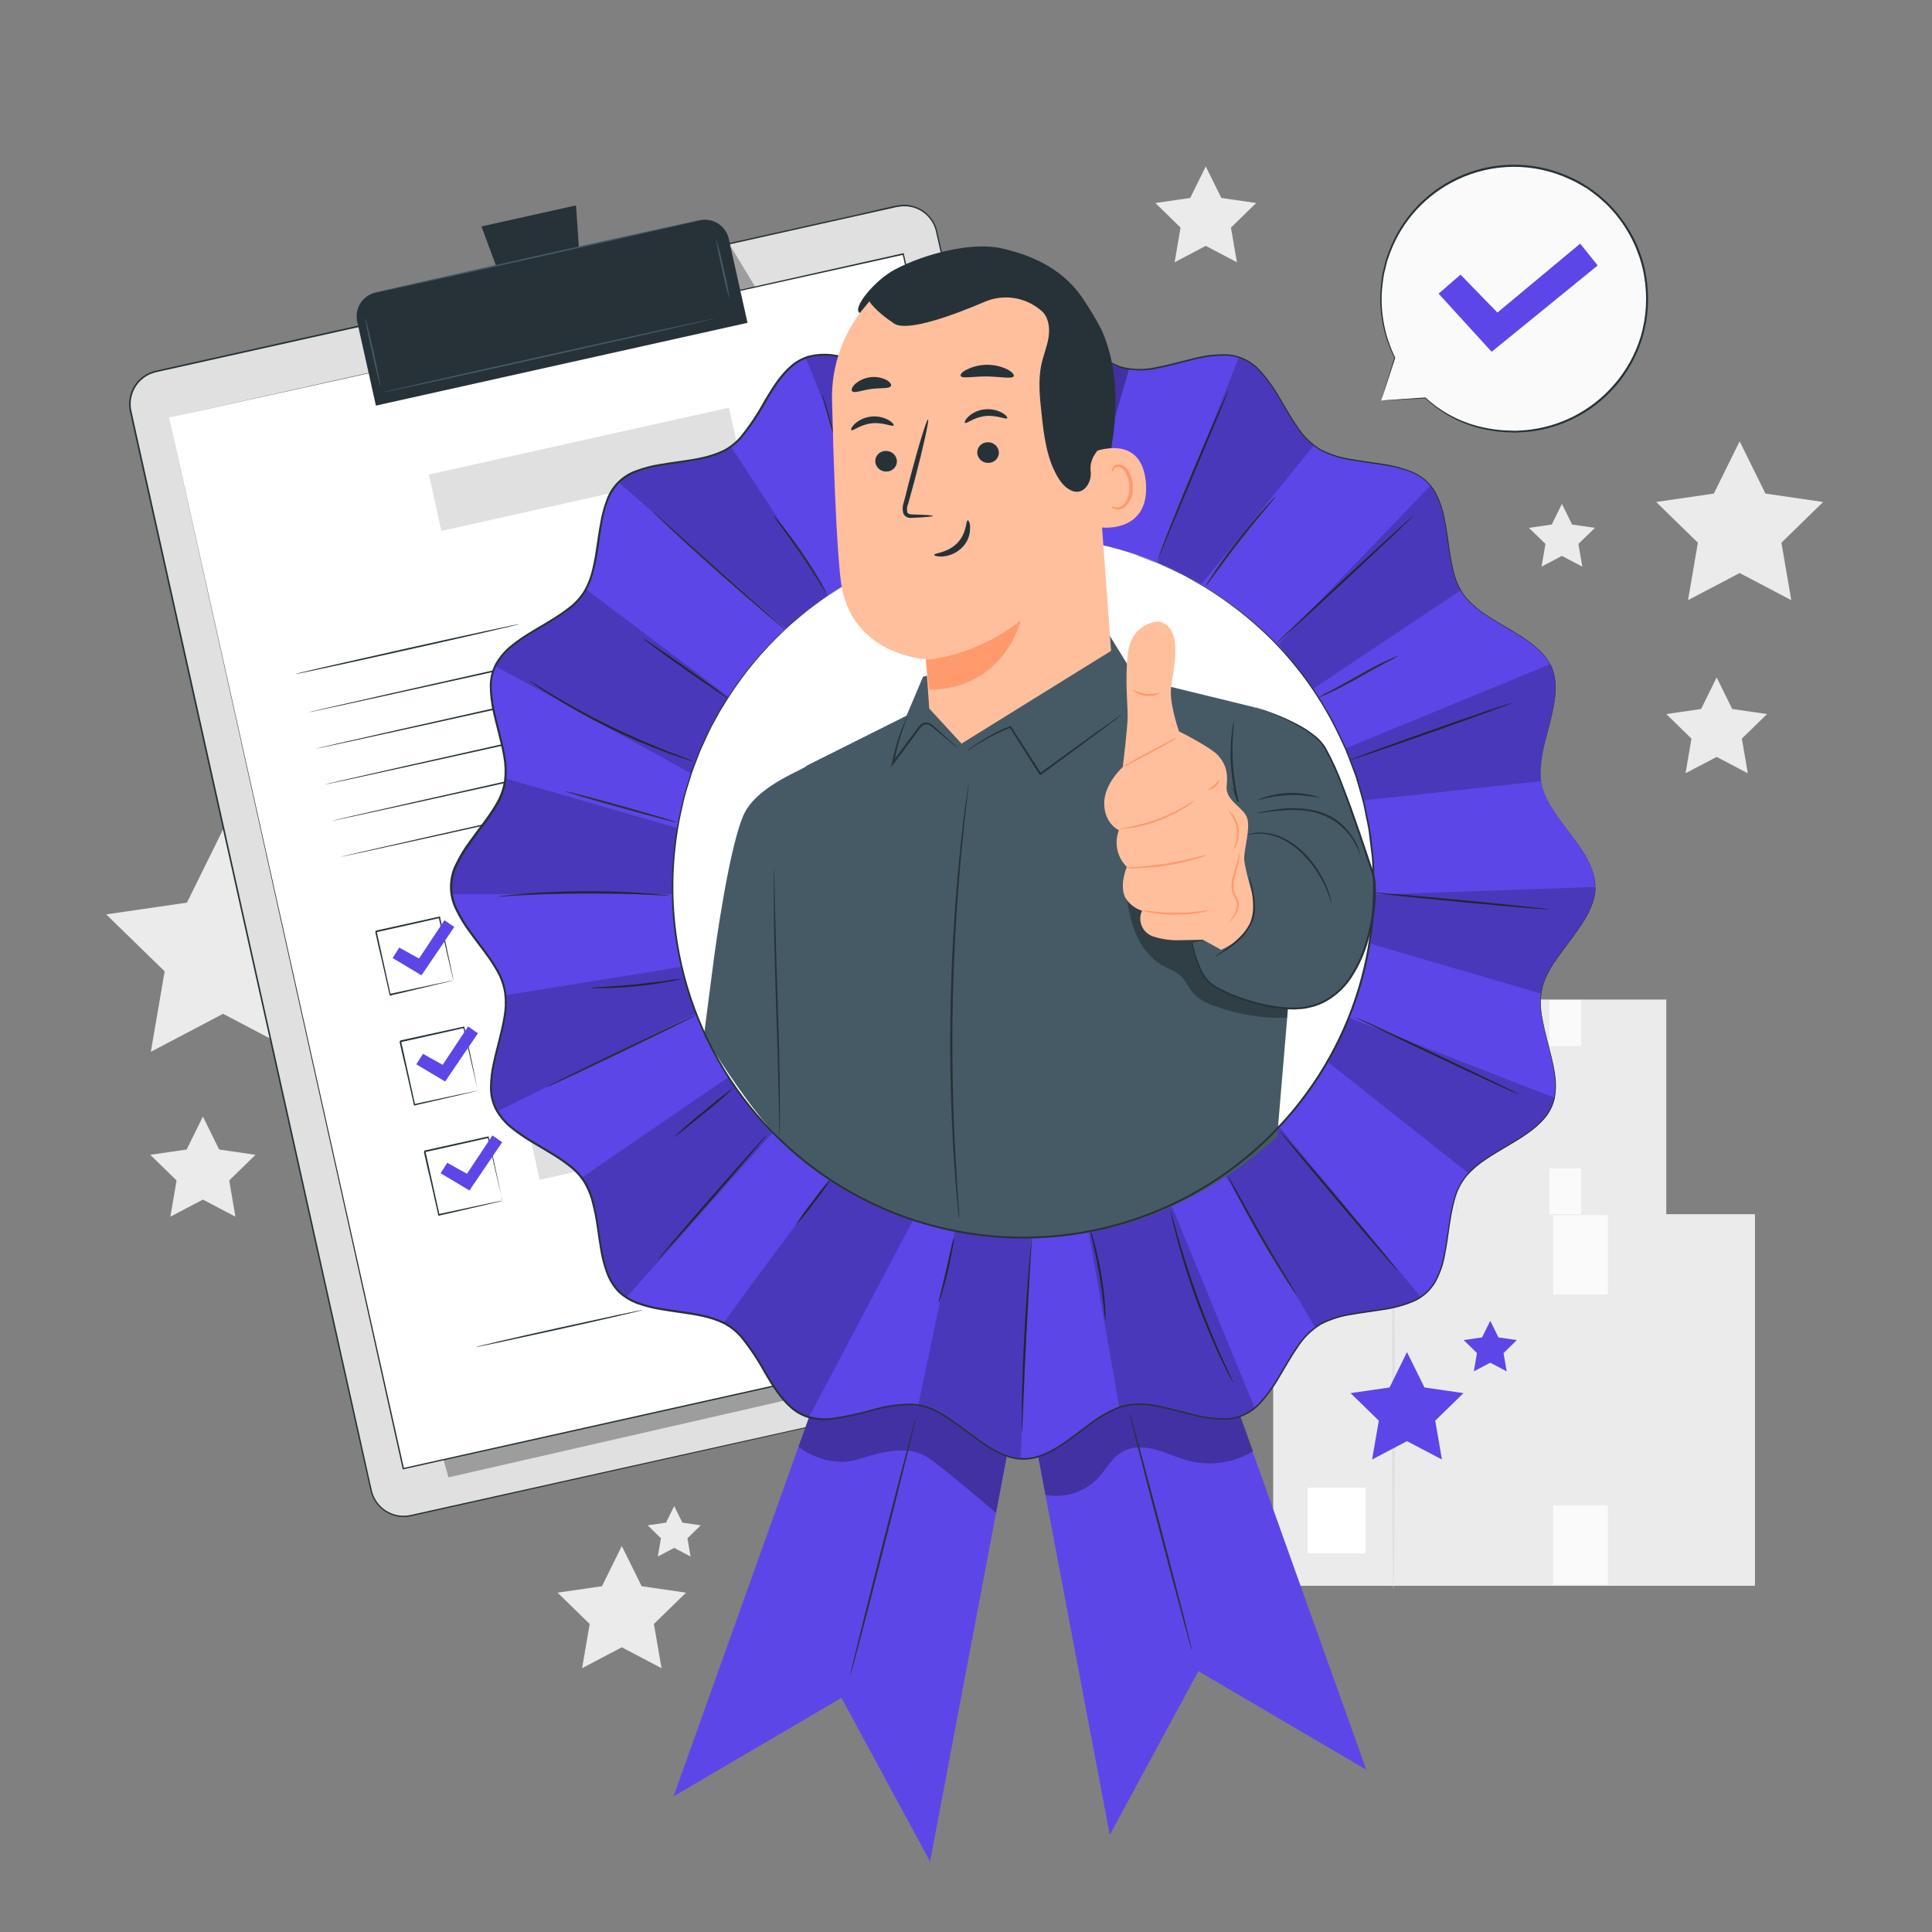 <svg width="400" height="400" viewBox="0 0 400 400" fill="none" xmlns="http://www.w3.org/2000/svg">
<rect x="0" y="0" width="400" height="400" fill="#808080" stroke="none"/>
<path d="M287.176 251.536H344.984V206.944H287.176V251.536Z" fill="#EBEBEB"/>
<path d="M291.304 247.64H298.272V239.768H291.304V247.64Z" fill="white"/>
<path d="M327.352 207.056H320.784V216.568H327.352V207.056Z" fill="#FAFAFA"/>
<path d="M327.352 241.888H320.784V251.4H327.352V241.888Z" fill="#FAFAFA"/>
<path d="M301.6 251.84C301.496 251.84 301.416 242.032 301.416 229.936C301.416 217.84 301.496 208.032 301.6 208.032C301.704 208.032 301.784 217.84 301.784 229.936C301.784 242.032 301.704 251.84 301.6 251.84Z" fill="#E0E0E0"/>
<path d="M263.6 328.32H363.344V251.384H263.6V328.32Z" fill="#EBEBEB"/>
<path d="M270.728 321.608H282.744V308.024H270.728V321.608Z" fill="white"/>
<path d="M332.912 251.584H321.584V268H332.912V251.584Z" fill="#FAFAFA"/>
<path d="M332.912 311.672H321.584V328.088H332.912V311.672Z" fill="#FAFAFA"/>
<path d="M288.496 328.848C288.32 328.848 288.176 311.928 288.176 291.056C288.176 270.184 288.32 253.264 288.496 253.264C288.672 253.264 288.808 270.184 288.808 291.056C288.808 311.928 288.672 328.848 288.496 328.848Z" fill="#E0E0E0"/>
<path d="M360.176 91.368L365.52 102.192L377.464 103.928L368.824 112.36L370.864 124.256L360.176 118.64L349.488 124.256L351.528 112.36L342.888 103.928L354.832 102.192L360.176 91.368Z" fill="#EBEBEB"/>
<path d="M42.008 231.176L45.376 238L52.904 239.088L47.456 244.4L48.744 251.904L42.008 248.36L35.272 251.904L36.56 244.4L31.112 239.088L38.64 238L42.008 231.176Z" fill="#EBEBEB"/>
<path d="M46.184 171.728L53.664 186.88L70.384 189.312L58.288 201.104L61.144 217.76L46.184 209.896L31.232 217.76L34.088 201.104L21.984 189.312L38.704 186.88L46.184 171.728Z" fill="#EBEBEB"/>
<path d="M355.416 140.256L358.64 146.792L365.848 147.84L360.632 152.92L361.864 160.096L355.416 156.712L348.968 160.096L350.2 152.92L344.984 147.84L352.192 146.792L355.416 140.256Z" fill="#EBEBEB"/>
<path d="M249.64 34.456L252.864 40.984L260.072 42.032L254.856 47.12L256.088 54.296L249.64 50.904L243.192 54.296L244.424 47.12L239.208 42.032L246.416 40.984L249.64 34.456Z" fill="#EBEBEB"/>
<path d="M323.376 104.328L325.488 108.6L330.208 109.288L326.792 112.616L327.6 117.312L323.376 115.096L319.16 117.312L319.968 112.616L316.552 109.288L321.272 108.6L323.376 104.328Z" fill="#EBEBEB"/>
<path d="M128.736 320.088L132.848 328.408L142.032 329.744L135.384 336.224L136.96 345.376L128.736 341.056L120.52 345.376L122.088 336.224L115.44 329.744L124.632 328.408L128.736 320.088Z" fill="#EBEBEB"/>
<path d="M139.584 311.808L141.28 315.248L145.08 315.8L142.328 318.48L142.976 322.264L139.584 320.472L136.192 322.264L136.84 318.48L134.088 315.8L137.888 315.248L139.584 311.808Z" fill="#EBEBEB"/>
<path d="M291.304 279.936L294.92 287.256L303 288.432L297.152 294.128L298.536 302.176L291.304 298.376L284.08 302.176L285.464 294.128L279.616 288.432L287.696 287.256L291.304 279.936Z" fill="#5D46E8"/>
<path d="M308.544 273.448L310.248 276.896L314.048 277.448L311.296 280.136L311.944 283.928L308.544 282.136L305.136 283.928L305.792 280.136L303.032 277.448L306.84 276.896L308.544 273.448Z" fill="#5D46E8"/>
<path d="M285.952 82.928L288.8 74.08C286.086 68.614 285.262 62.402 286.456 56.417C287.651 50.432 290.798 45.013 295.402 41.008C300.007 37.004 305.811 34.639 311.903 34.286C317.996 33.933 324.033 35.611 329.07 39.057C334.107 42.503 337.858 47.523 339.736 53.329C341.615 59.136 341.513 65.402 339.449 71.145C337.384 76.888 333.473 81.784 328.328 85.065C323.183 88.347 317.094 89.829 311.016 89.28C305.085 88.876 299.474 86.447 295.12 82.4L285.952 82.928Z" fill="#FAFAFA"/>
<path d="M285.952 82.928L286.56 82.88L288.328 82.752L295.12 82.288C298.487 85.402 302.633 87.547 307.12 88.496C308.505 88.804 309.912 89.004 311.328 89.096L313.568 89.184C314.32 89.184 315.096 89.096 315.872 89.056C322.89 88.419 329.393 85.105 334.032 79.8C336.646 76.853 338.587 73.373 339.72 69.6C340.88 65.569 341.116 61.327 340.408 57.192C340.232 56.129 339.986 55.079 339.672 54.048C339.53 53.526 339.356 53.013 339.152 52.512C338.952 52 338.776 51.488 338.56 50.984C337.669 48.949 336.541 47.027 335.2 45.256C334.532 44.373 333.807 43.534 333.032 42.744C332.656 42.341 332.255 41.962 331.832 41.608C331.424 41.248 331.032 40.856 330.6 40.528L329.288 39.552L328.632 39.072L327.928 38.656L326.544 37.856C326.072 37.592 325.576 37.392 325.096 37.152C321.419 35.412 317.399 34.519 313.331 34.538C309.264 34.557 305.252 35.489 301.592 37.264C295.25 40.31 290.325 45.682 287.84 52.264C287.704 52.632 287.576 53 287.448 53.36C287.303 53.715 287.188 54.082 287.104 54.456C286.92 55.192 286.744 55.92 286.568 56.632C286.325 58.027 286.159 59.435 286.072 60.848C285.893 65.42 286.855 69.965 288.872 74.072L286.728 80.616L286.16 82.312C286.032 82.696 285.96 82.896 285.96 82.896C285.96 82.896 286.008 82.712 286.128 82.336L286.64 80.656L288.696 74.024V74.088C286.625 69.973 285.624 65.403 285.784 60.8C285.859 59.371 286.017 57.947 286.256 56.536C286.432 55.816 286.616 55.08 286.792 54.336C286.877 53.958 286.989 53.586 287.128 53.224C287.264 52.856 287.392 52.488 287.528 52.112C288.864 48.523 290.931 45.251 293.597 42.502C296.263 39.754 299.471 37.589 303.018 36.144C306.564 34.699 310.372 34.007 314.2 34.11C318.028 34.213 321.793 35.11 325.256 36.744C325.744 36.976 326.248 37.184 326.728 37.456L328.136 38.296L328.84 38.72L329.512 39.208L330.84 40.192C331.28 40.536 331.68 40.928 332.096 41.288C332.522 41.649 332.928 42.034 333.312 42.44C334.098 43.246 334.833 44.101 335.512 45C336.879 46.781 338.031 48.717 338.944 50.768C339.16 51.28 339.336 51.808 339.536 52.32C339.748 52.842 339.927 53.376 340.072 53.92C340.388 54.969 340.634 56.038 340.808 57.12C341.531 61.316 341.29 65.622 340.104 69.712C338.968 73.556 337.005 77.106 334.352 80.112C329.643 85.467 323.055 88.806 315.952 89.44C315.152 89.44 314.352 89.552 313.616 89.552L311.352 89.456C309.922 89.356 308.502 89.147 307.104 88.832C302.601 87.846 298.452 85.65 295.104 82.48H295.168L288.312 82.84L286.568 82.92C286.144 82.928 285.952 82.928 285.952 82.928Z" fill="#263238"/>
<path d="M297.848 60.8L302.384 56.864L310.024 64.712L327.16 50.44L330.784 54.96L308.832 72.832L297.848 60.8Z" fill="#5D46E8"/>
<path d="M238.488 279.592L85.08 313.784C84.192 313.987 83.273 314.012 82.375 313.858C81.477 313.705 80.619 313.375 79.849 312.888C79.08 312.401 78.414 311.766 77.891 311.021C77.367 310.275 76.997 309.433 76.8 308.544L27.048 85.144C26.85 84.259 26.828 83.343 26.984 82.45C27.141 81.556 27.471 80.702 27.958 79.937C28.445 79.171 29.078 78.51 29.821 77.989C30.564 77.469 31.402 77.1 32.288 76.904L185.696 42.712C186.582 42.514 187.498 42.492 188.392 42.648C189.286 42.804 190.14 43.135 190.906 43.622C191.673 44.109 192.335 44.742 192.856 45.484C193.378 46.228 193.747 47.066 193.944 47.952L243.728 271.352C243.926 272.237 243.948 273.153 243.792 274.046C243.635 274.94 243.304 275.794 242.818 276.559C242.331 277.325 241.698 277.987 240.955 278.507C240.212 279.027 239.374 279.396 238.488 279.592Z" fill="#E0E0E0"/>
<path d="M238.488 279.592L239 279.448C239.497 279.286 239.977 279.074 240.432 278.816C241.178 278.377 241.837 277.805 242.376 277.128C243.11 276.2 243.593 275.097 243.776 273.928C243.892 273.221 243.892 272.499 243.776 271.792C243.648 271.048 243.448 270.264 243.272 269.448C242.904 267.848 242.472 266.024 242.072 264.088C241.203 260.211 240.203 255.749 239.072 250.704C234.568 230.568 228.056 201.432 220.008 165.424C216.008 147.424 211.592 127.704 206.864 106.528C204.507 95.947 202.067 85.013 199.544 73.728C198.291 68.085 197.016 62.365 195.72 56.568C195.064 53.672 194.416 50.752 193.752 47.816C193.391 46.353 192.549 45.053 191.361 44.126C190.173 43.199 188.707 42.698 187.2 42.704C186.448 42.721 185.702 42.828 184.976 43.024L182.736 43.52L178.232 44.528L169.144 46.552L150.648 50.68L112.536 59.2L32.344 77.056C30.649 77.432 29.164 78.446 28.197 79.888C27.23 81.33 26.856 83.089 27.152 84.8C27.88 88.2 28.664 91.608 29.408 95C30.923 101.773 32.424 108.507 33.912 115.2L42.712 154.728C48.488 180.64 54.056 205.6 59.36 229.44C64.664 253.28 69.696 275.84 74.416 297.048C75.003 299.715 75.587 302.339 76.168 304.92C76.464 306.216 76.728 307.528 77.04 308.8C77.376 310.053 78.065 311.183 79.024 312.056C79.977 312.916 81.152 313.493 82.416 313.72C83.043 313.822 83.68 313.841 84.312 313.776C84.936 313.696 85.568 313.544 86.192 313.4L93.64 311.744L121.904 305.456L207.2 286.504L230.4 281.368L236.432 280.04L238.488 279.592L236.44 280.072L230.408 281.432L207.208 286.624L121.928 305.688L93.696 312L86.248 313.664C85.624 313.8 85 313.96 84.344 314.048C83.688 314.115 83.026 314.093 82.376 313.984C81.052 313.754 79.822 313.151 78.83 312.245C77.838 311.34 77.125 310.169 76.776 308.872C76.456 307.584 76.192 306.288 75.896 304.992C75.315 302.395 74.728 299.771 74.136 297.12C69.416 275.944 64.368 253.32 59.056 229.512C53.744 205.704 48.176 180.712 42.392 154.8L33.592 115.28C32.104 108.592 30.603 101.853 29.088 95.064C28.336 91.672 27.56 88.28 26.824 84.848C26.516 83.056 26.91 81.214 27.925 79.705C28.939 78.196 30.496 77.135 32.272 76.744L112.472 58.864L150.608 50.4L169.096 46.28L178.184 44.256L182.696 43.2L184.936 42.704C185.676 42.512 186.436 42.41 187.2 42.4C188.761 42.404 190.277 42.927 191.509 43.887C192.74 44.848 193.616 46.19 194 47.704C194.656 50.648 195.312 53.56 195.96 56.464C197.267 62.267 198.552 67.979 199.816 73.6C202.317 84.88 204.752 95.813 207.12 106.4C211.832 127.576 216.216 147.296 220.224 165.304C228.224 201.304 234.704 230.464 239.184 250.608C240.296 255.64 241.288 260.12 242.152 263.992C242.576 265.936 242.952 267.72 243.336 269.36C243.512 270.16 243.712 270.96 243.832 271.704C243.952 272.419 243.952 273.149 243.832 273.864C243.65 275.055 243.159 276.178 242.408 277.12C241.862 277.796 241.198 278.368 240.448 278.808C239.987 279.067 239.499 279.274 238.992 279.424L238.488 279.592Z" fill="#263238"/>
<g opacity="0.3">
<path d="M92.856 305.872L232.632 273.92L228.216 246.528L220.288 231.176L86.576 283.696L92.856 305.872Z" fill="black"/>
</g>
<g opacity="0.3">
<path d="M151.216 50.904L156.504 59.632L157.528 64.264L153.944 65.064L151.216 50.904Z" fill="black"/>
</g>
<path d="M35.008 86.44L83.504 304.04L235.512 270.168L226.84 231.256L187.016 52.56L35.008 86.44Z" fill="white"/>
<path d="M35.008 86.44L187.008 52.432H187.136V52.568C200.624 113.04 217.448 188.504 235.656 270.168V270.336H235.496L83.496 304.2H83.352V304.048C54.8 175.552 35.296 87.744 35 86.448C35.296 87.776 54.928 175.56 83.648 304.048L83.464 303.936L235.464 270.04L235.336 270.24C217.152 188.592 200.344 113.128 186.88 52.64L187.04 52.744L35.008 86.44Z" fill="#263238"/>
<path d="M77.812 60.549L144.848 45.613C146.159 45.321 147.532 45.562 148.666 46.282C149.799 47.003 150.6 48.144 150.892 49.455L154.765 66.837L77.827 83.978L73.958 66.612C73.811 65.96 73.794 65.287 73.908 64.629C74.022 63.971 74.266 63.342 74.624 62.779C74.982 62.215 75.448 61.728 75.995 61.345C76.542 60.962 77.16 60.692 77.812 60.549Z" fill="#263238"/>
<path d="M119.256 42.52L99.68 46.88L105.704 63.152L120.448 59.864L119.256 42.52Z" fill="#263238"/>
<path d="M144.848 45.6C144.848 45.688 129.88 49.104 111.376 53.232C92.872 57.36 77.84 60.648 77.816 60.56C77.792 60.472 92.784 57.056 111.304 52.928C129.824 48.8 144.8 45.536 144.848 45.6Z" fill="#455A64"/>
<path d="M78.768 80C78.68 80 77.904 76.88 77.04 72.992C76.176 69.104 75.536 65.928 75.632 65.904C75.728 65.88 76.496 69.024 77.36 72.92C78.224 76.816 78.856 80 78.768 80Z" fill="#455A64"/>
<path d="M151.096 62.112C150.453 60.008 149.919 57.871 149.496 55.712C148.967 53.602 148.545 51.465 148.232 49.312C148.873 51.403 149.407 53.526 149.832 55.672C150.363 57.796 150.785 59.945 151.096 62.112Z" fill="#455A64"/>
<path d="M148.048 65.912C148.048 66 132.68 69.504 113.688 73.736C94.696 77.968 79.288 81.336 79.248 81.24C79.208 81.144 94.608 77.648 113.648 73.416C132.688 69.184 148 65.824 148.048 65.912Z" fill="#455A64"/>
<path d="M107.56 129.208C107.56 129.304 97.2 131.688 84.36 134.552C71.52 137.416 61.16 139.648 61.104 139.56C61.048 139.472 71.504 137.08 84.304 134.224C97.104 131.368 107.536 129.12 107.56 129.208Z" fill="#263238"/>
<path d="M184.928 120.496C184.928 120.592 157.832 126.712 124.368 134.168C90.904 141.624 63.744 147.6 63.728 147.512C63.712 147.424 90.816 141.296 124.296 133.84C157.776 126.384 184.912 120.408 184.928 120.496Z" fill="#263238"/>
<path d="M186.6 128C186.6 128.088 159.496 134.208 126.032 141.672C92.568 149.136 65.416 155.104 65.392 155.008C65.368 154.912 92.488 148.8 125.96 141.344C159.432 133.888 186.576 127.888 186.6 128Z" fill="#263238"/>
<path d="M188.264 135.456C188.264 135.544 161.168 141.664 127.704 149.12C94.24 156.576 67.08 162.56 67.056 162.464C67.032 162.368 94.152 156.256 127.632 148.792C161.112 141.328 188.24 135.368 188.264 135.456Z" fill="#263238"/>
<path d="M189.928 142.936C189.928 143.024 162.832 149.144 129.368 156.6C95.904 164.056 68.744 170.032 68.728 169.944C68.712 169.856 95.816 163.736 129.296 156.272C162.776 148.808 189.912 142.84 189.928 142.936Z" fill="#263238"/>
<path d="M191.6 150.4C191.6 150.496 164.496 156.616 131.032 164.072C97.568 171.528 70.4 177.512 70.4 177.424C70.4 177.336 97.496 171.216 130.968 163.752C164.44 156.288 191.576 150.32 191.6 150.4Z" fill="#263238"/>
<path d="M93.896 203.048C93.864 202.968 93.839 202.885 93.824 202.8L93.648 202.088C93.496 201.44 93.28 200.536 93.016 199.408C92.48 197.096 91.728 193.848 90.832 189.96L91.008 190.072L77.888 193.016C77.888 193.016 78.128 192.64 78.016 192.816V192.872V192.984L78.064 193.208L78.168 193.656L78.36 194.544C78.496 195.136 78.624 195.72 78.752 196.304C79.008 197.456 79.264 198.592 79.504 199.696C79.992 201.896 80.448 203.976 80.872 205.888L80.696 205.776L90.176 203.736L92.872 203.176L93.592 203.04L93.848 202.992C93.848 202.992 93.784 202.992 93.624 203.064L92.944 203.232L90.304 203.856L80.8 206.12H80.656V205.976L79.264 199.792C79.016 198.688 78.76 197.552 78.464 196.4C78.336 195.816 78.2 195.232 78.072 194.64C78 194.352 77.936 194.048 77.872 193.752L77.768 193.304L77.72 193.08V192.968V192.912V192.872C77.608 193.056 77.872 192.632 77.848 192.672L90.976 189.768H91.12V189.912L93.184 199.512C93.416 200.632 93.6 201.528 93.736 202.168C93.792 202.456 93.832 202.68 93.872 202.864C93.888 202.924 93.896 202.986 93.896 203.048Z" fill="#263238"/>
<path d="M191.417 170.704L99.885 191.097L101.586 198.734L193.118 178.341L191.417 170.704Z" fill="#E0E0E0"/>
<path d="M98.968 225.816C98.938 225.732 98.914 225.647 98.896 225.56C98.848 225.376 98.792 225.136 98.72 224.848C98.568 224.2 98.352 223.304 98.088 222.176C97.552 219.856 96.8 216.576 95.904 212.72L96.08 212.832L82.96 215.776C82.96 215.824 83.2 215.4 83.088 215.584V215.624V215.68V215.792L83.136 216.016L83.24 216.464C83.304 216.768 83.368 217.064 83.44 217.36L83.824 219.112C84.08 220.272 84.336 221.4 84.576 222.504C85.064 224.704 85.52 226.784 85.944 228.696L85.768 228.584L95.256 226.552L97.944 225.992L98.664 225.848C98.748 225.825 98.833 225.811 98.92 225.808L98.704 225.872L98.016 226.04L95.376 226.672L85.832 228.872H85.688V228.728L84.296 222.544C84.048 221.44 83.792 220.304 83.496 219.152C83.368 218.576 83.232 217.984 83.104 217.4C83.04 217.104 82.968 216.808 82.904 216.504L82.8 216.056L82.752 215.832V215.72V215.624L82.88 215.416L96 212.552H96.144V212.688C96.992 216.632 97.744 219.888 98.208 222.288C98.44 223.408 98.624 224.304 98.76 224.944C98.816 225.232 98.856 225.456 98.896 225.64C98.927 225.695 98.952 225.754 98.968 225.816Z" fill="#263238"/>
<path d="M196.485 193.473L104.953 213.865L106.654 221.502L198.186 201.109L196.485 193.473Z" fill="#E0E0E0"/>
<path d="M104.04 248.576C104.04 248.576 104.04 248.48 103.968 248.32C103.896 248.16 103.864 247.896 103.792 247.608C103.64 246.96 103.424 246.064 103.16 244.936C102.624 242.624 101.872 239.336 100.976 235.48L101.152 235.592L88 238.536C88 238.584 88.24 238.16 88.128 238.344V238.4V238.456V238.568L88.176 238.792L88.28 239.24C88.344 239.544 88.408 239.84 88.48 240.136L88.864 241.888C89.12 243.048 89.376 244.176 89.616 245.28L90.984 251.472L90.808 251.368L100.296 249.328L102.984 248.768L103.704 248.624C103.789 248.615 103.875 248.615 103.96 248.624L103.744 248.688L103.056 248.856L100.416 249.488L90.872 251.688H90.728V251.544C90.304 249.64 89.832 247.544 89.336 245.36C89.088 244.256 88.832 243.128 88.536 241.968C88.408 241.392 88.272 240.808 88.144 240.216C88.08 239.92 88.008 239.624 87.944 239.328L87.848 238.88L87.792 238.656V238.536V238.4C87.68 238.576 87.944 238.152 87.92 238.2L101.048 235.296H101.192V235.44L103.256 245.04C103.488 246.16 103.672 247.056 103.808 247.704C103.864 247.984 103.912 248.208 103.944 248.392C103.984 248.449 104.017 248.511 104.04 248.576Z" fill="#263238"/>
<path d="M201.563 216.241L110.031 236.633L111.732 244.27L203.264 223.877L201.563 216.241Z" fill="#E0E0E0"/>
<path d="M81.288 198.352L82.664 196.184L86.752 198.456L92.016 190.52L94.048 191.928L87.264 201.928L81.288 198.352Z" fill="#5D46E8"/>
<path d="M86.192 220.352L87.568 218.184L91.656 220.456L96.912 212.52L98.952 213.928L92.16 223.92L86.192 220.352Z" fill="#5D46E8"/>
<path d="M91.224 242.904L92.6 240.744L96.68 243.016L101.944 235.08L103.976 236.48L97.192 246.48L91.224 242.904Z" fill="#5D46E8"/>
<path d="M133.12 271.2C133.12 271.296 125.408 273.096 115.856 275.2C106.304 277.304 98.544 278.976 98.528 278.888C98.512 278.8 106.232 277 115.784 274.888C125.336 272.776 133.096 271.12 133.12 271.2Z" fill="#263238"/>
<path d="M150.352 267.088C148.264 267.731 146.144 268.265 144 268.688C141.889 269.213 139.753 269.632 137.6 269.944C139.686 269.302 141.803 268.768 143.944 268.344C147.456 267.568 150.336 267 150.352 267.088Z" fill="#263238"/>
<path d="M207.424 249.128C207.424 249.216 200.488 250.848 191.896 252.76C183.304 254.672 176.312 256.152 176.296 256.064C176.28 255.976 183.224 254.352 191.824 252.432C200.424 250.512 207.408 249.04 207.424 249.128Z" fill="#263238"/>
<path d="M200 270.184C200 270.184 200.072 269.968 200.152 269.552C200.258 268.937 200.225 268.305 200.056 267.704C199.771 266.753 199.402 265.829 198.952 264.944C198.314 263.769 197.94 262.47 197.856 261.136C197.875 260.315 198.065 259.508 198.415 258.765C198.765 258.022 199.267 257.361 199.888 256.824C200.616 256.22 201.486 255.812 202.416 255.64C203.346 255.468 204.304 255.537 205.2 255.84C206.183 256.139 207.061 256.714 207.728 257.496C208.083 257.917 208.294 258.442 208.328 258.992C208.337 259.288 208.251 259.579 208.083 259.822C207.914 260.065 207.672 260.248 207.392 260.344C206.869 260.513 206.334 260.644 205.792 260.736L204.192 261.064C203.12 261.28 202.032 261.472 200.912 261.616C198.743 261.929 196.541 261.942 194.368 261.656C193.386 261.445 192.361 261.61 191.496 262.12C190.809 262.813 190.226 263.603 189.768 264.464C189.489 264.888 189.103 265.231 188.648 265.456C188.185 265.66 187.663 265.683 187.184 265.52C186.361 265.154 185.578 264.703 184.848 264.176C184.509 263.951 184.123 263.806 183.72 263.752C183.343 263.71 182.963 263.804 182.648 264.016C182.095 264.522 181.637 265.124 181.296 265.792C180.932 266.365 180.435 266.842 179.847 267.182C179.259 267.522 178.598 267.715 177.92 267.744C176.894 267.785 175.891 267.43 175.12 266.752C174.635 266.333 174.255 265.807 174.008 265.216C173.922 265.013 173.86 264.801 173.824 264.584C173.824 264.584 173.896 264.8 174.072 265.192C174.331 265.757 174.717 266.256 175.2 266.648C175.952 267.285 176.919 267.611 177.904 267.56C178.551 267.527 179.18 267.337 179.738 267.007C180.295 266.676 180.764 266.216 181.104 265.664C181.456 264.964 181.933 264.335 182.512 263.808C182.876 263.555 183.318 263.439 183.76 263.48C184.198 263.545 184.617 263.7 184.992 263.936C185.71 264.444 186.477 264.881 187.28 265.24C187.691 265.378 188.139 265.358 188.536 265.184C188.943 264.982 189.284 264.668 189.52 264.28C189.995 263.396 190.599 262.587 191.312 261.88C191.755 261.564 192.274 261.371 192.816 261.32C193.348 261.264 193.884 261.264 194.416 261.32C196.565 261.599 198.742 261.585 200.888 261.28C201.992 261.136 203.072 260.936 204.144 260.728L205.744 260.408C206.258 260.313 206.765 260.187 207.264 260.032C207.483 259.962 207.674 259.823 207.806 259.636C207.939 259.448 208.007 259.222 208 258.992C207.964 258.513 207.779 258.057 207.472 257.688C206.841 256.937 206.008 256.382 205.072 256.088C204.224 255.8 203.316 255.732 202.434 255.892C201.552 256.052 200.726 256.433 200.032 257C199.436 257.507 198.953 258.134 198.614 258.839C198.275 259.545 198.088 260.314 198.064 261.096C198.136 262.4 198.485 263.674 199.088 264.832C199.531 265.73 199.887 266.667 200.152 267.632C200.308 268.25 200.322 268.896 200.192 269.52C200.154 269.748 200.09 269.971 200 270.184Z" fill="#263238"/>
<path d="M216.536 259.944C216.401 259.998 216.262 260.041 216.12 260.072L214.904 260.36L210.44 261.392C206.68 262.272 201.48 263.504 195.76 264.952C190.04 266.4 184.88 267.8 181.16 268.824L176.744 270.04L175.536 270.36C175.397 270.403 175.256 270.436 175.112 270.456C175.241 270.386 175.378 270.332 175.52 270.296L176.704 269.92C177.736 269.592 179.232 269.12 181.088 268.6C184.808 267.512 189.952 266.08 195.68 264.6C201.408 263.12 206.608 261.952 210.392 261.144C212.28 260.736 213.816 260.416 214.88 260.208L216.104 259.976C216.247 259.952 216.391 259.942 216.536 259.944Z" fill="#263238"/>
<path d="M150.918 84.406L88.786 98.249L91.386 109.922L153.519 96.08L150.918 84.406Z" fill="#E0E0E0"/>
<path d="M209.696 273.848L229.768 379.896L248.112 346L282.88 366.408L245.976 263.144L209.696 273.848Z" fill="#5D46E8"/>
<g opacity="0.3">
<path d="M216.448 309.512C218.359 309.872 220.329 309.762 222.188 309.192C224.047 308.622 225.739 307.609 227.12 306.24C228.952 304.352 230.168 301.776 232.472 300.512C234.544 299.376 237.096 299.536 239.376 300.168C241.656 300.8 243.8 301.848 246.08 302.44C248.33 303.013 250.671 303.133 252.967 302.792C255.264 302.452 257.47 301.658 259.456 300.456L253.664 284.376L226.784 281.016L213.984 296.416L216.448 309.512Z" fill="black"/>
</g>
<path d="M246.808 341.792C246.696 341.792 243.704 330.8 240.128 317.192C236.552 303.584 233.728 292.512 233.856 292.488C233.984 292.464 236.952 303.464 240.528 317.088C244.104 330.712 246.92 341.76 246.808 341.792Z" fill="#263238"/>
<path d="M212.632 279.36L192.56 385.408L174.216 351.52L139.448 371.92L176.352 268.656L212.632 279.36Z" fill="#5D46E8"/>
<g opacity="0.3">
<path d="M165.312 299.544C165.312 299.544 171.024 304.24 177.832 302.08C184.64 299.92 188.872 299.456 192.56 302.08C196.248 304.704 206.224 313.24 206.224 313.24L208.536 301.008L195.136 282.608L181.152 285.432L171.2 286.4L167.496 293.416L165.312 299.544Z" fill="black"/>
</g>
<path d="M330.32 183.632C330.32 191.24 320.6 197.792 319.176 204.984C317.712 212.392 324.16 222.16 321.336 228.984C318.512 235.808 306.936 238.256 302.832 244.424C298.728 250.592 300.888 262.144 295.632 267.408C290.376 272.672 278.832 270.456 272.648 274.608C266.464 278.76 264.144 290.232 257.208 293.112C250.392 295.936 240.624 289.488 233.208 290.952C226.008 292.376 219.464 302.096 211.856 302.096C204.248 302.096 197.688 292.376 190.496 290.952C183.088 289.488 173.32 295.936 166.496 293.112C159.672 290.288 157.232 278.712 151.064 274.608C144.896 270.504 133.344 272.664 128.072 267.408C122.8 262.152 125.024 250.608 120.872 244.424C116.72 238.24 105.248 235.92 102.376 228.984C99.504 222.048 106 212.4 104.536 204.984C103.112 197.784 93.384 191.24 93.384 183.632C93.384 176.024 103.112 169.464 104.536 162.272C106 154.864 99.544 145.096 102.376 138.272C105.208 131.448 116.776 129 120.872 122.84C124.968 116.68 122.816 105.12 128.072 99.848C133.328 94.576 144.872 96.8 151.064 92.648C157.256 88.496 159.56 77.024 166.496 74.152C173.432 71.28 183.08 77.776 190.496 76.312C197.696 74.888 204.248 65.16 211.856 65.16C219.464 65.16 226.016 74.888 233.208 76.312C240.616 77.776 250.384 71.32 257.208 74.152C264.144 77.024 266.48 88.552 272.648 92.648C278.816 96.744 290.368 94.592 295.632 99.848C300.896 105.104 298.68 116.648 302.832 122.84C306.984 129.032 318.456 131.336 321.336 138.272C324.216 145.208 317.712 154.856 319.176 162.272C320.6 169.464 330.32 176 330.32 183.632Z" fill="#5D46E8"/>
<path d="M184.136 117.224C184.136 117.224 184.048 117.12 183.92 116.896C183.792 116.672 183.592 116.312 183.376 115.92C182.904 115.072 182.256 113.824 181.488 112.272C179.944 109.168 177.944 104.8 176.016 99.872C174.088 94.944 172.608 90.368 171.64 87.072C171.16 85.4 170.792 84.048 170.56 83.072C170.456 82.64 170.368 82.272 170.304 81.984C170.263 81.86 170.241 81.731 170.24 81.6C170.302 81.717 170.35 81.84 170.384 81.968L170.712 83.032C171.024 84.016 171.432 85.344 171.92 86.952C172.96 90.256 174.488 94.792 176.4 99.752C178.312 104.712 180.28 109.04 181.752 112.176L183.52 115.88L183.992 116.888C184.05 116.995 184.098 117.108 184.136 117.224Z" fill="#263238"/>
<path d="M194.68 113.216C194.54 112.937 194.435 112.641 194.368 112.336C194.2 111.76 193.976 110.92 193.712 109.88C193.184 107.808 192.528 104.912 191.936 101.696C191.344 98.48 190.928 95.544 190.688 93.416C190.56 92.352 190.48 91.488 190.432 90.888C190.395 90.58 190.395 90.268 190.432 89.96C190.524 90.257 190.586 90.562 190.616 90.872L191 93.376C191.32 95.496 191.8 98.416 192.368 101.624C192.936 104.832 193.568 107.728 194.016 109.816C194.232 110.792 194.408 111.624 194.552 112.296C194.625 112.598 194.668 112.906 194.68 113.216Z" fill="#263238"/>
<path d="M213.28 111.368C213.16 111.368 212.864 102.392 212.616 91.328C212.368 80.264 212.256 71.28 212.368 71.272C212.48 71.264 212.784 80.24 213.032 91.32C213.28 102.4 213.392 111.368 213.28 111.368Z" fill="#263238"/>
<path d="M232 92.928C232.112 92.928 230.816 97.448 229.112 102.952C227.408 108.456 225.912 112.88 225.832 112.848C225.752 112.816 227.016 108.328 228.72 102.824C230.424 97.32 231.88 92.896 232 92.928Z" fill="#263238"/>
<path d="M239.632 116.12C239.648 115.988 239.683 115.858 239.736 115.736L240.096 114.68C240.416 113.768 240.896 112.456 241.536 110.84C242.792 107.64 244.584 103.168 246.632 98.288C248.68 93.408 250.584 89.016 251.984 85.848C252.672 84.312 253.24 83.048 253.672 82.104L254.144 81.096C254.264 80.872 254.328 80.752 254.344 80.76C254.315 80.886 254.275 81.009 254.224 81.128L253.816 82.168L252.256 85.968C250.888 89.216 249.056 93.6 247.016 98.456C244.976 103.312 243.168 107.696 241.808 110.952L240.248 114.744L239.808 115.768C239.764 115.892 239.705 116.01 239.632 116.12Z" fill="#263238"/>
<path d="M249.6 121.336C249.722 121.053 249.874 120.785 250.056 120.536C250.376 120.024 250.856 119.296 251.448 118.408C252.648 116.64 254.376 114.224 256.384 111.648C258.392 109.072 260.32 106.848 261.744 105.248C262.456 104.448 263.048 103.816 263.464 103.384C263.664 103.144 263.893 102.929 264.144 102.744C263.989 103.017 263.801 103.27 263.584 103.496C263.152 104.024 262.608 104.672 261.984 105.44C260.616 107.088 258.736 109.368 256.728 111.944C254.72 114.52 252.968 116.896 251.704 118.624L250.208 120.664C250.029 120.909 249.826 121.134 249.6 121.336Z" fill="#263238"/>
<path d="M264.176 133.256C264.096 133.176 270.432 127.16 278.312 119.824C286.192 112.488 292.656 106.608 292.712 106.688C292.768 106.768 286.464 112.792 278.576 120.128C270.688 127.464 264.256 133.344 264.176 133.256Z" fill="#263238"/>
<path d="M289.6 135.744C288.829 136.232 288.027 136.67 287.2 137.056C285.696 137.856 283.656 138.968 281.4 140.256C279.144 141.544 277.064 142.616 275.52 143.336C274.72 143.696 274.128 143.976 273.68 144.136C273.461 144.25 273.227 144.331 272.984 144.376C273.755 143.888 274.557 143.45 275.384 143.064C276.888 142.264 278.928 141.152 281.184 139.864C283.44 138.576 285.52 137.464 287.064 136.784C287.864 136.424 288.456 136.144 288.904 135.984C289.121 135.867 289.356 135.786 289.6 135.744Z" fill="#263238"/>
<path d="M313.112 145.496C313.152 145.608 305.616 148.36 296.312 151.648C287.008 154.936 279.384 157.504 279.352 157.4C279.32 157.296 286.84 154.536 296.152 151.248C305.464 147.96 313.072 145.392 313.112 145.496Z" fill="#263238"/>
<path d="M320.6 188.272C320.6 188.384 312.4 187.704 302.312 186.744C292.224 185.784 284.048 184.912 284.064 184.792C284.08 184.672 292.256 185.368 302.352 186.328C312.448 187.288 320.608 188.16 320.6 188.272Z" fill="#263238"/>
<path d="M314.576 226.64C314.528 226.744 306.872 223.224 297.48 218.792C288.088 214.36 280.512 210.672 280.56 210.568C280.608 210.464 288.264 213.976 297.656 218.416C307.048 222.856 314.624 226.536 314.576 226.64Z" fill="#263238"/>
<path d="M289.392 263.144C289.304 263.216 283.792 256.808 277.064 248.84C270.336 240.872 264.96 234.336 265.064 234.264C265.168 234.192 270.664 240.592 277.392 248.568C284.12 256.544 289.48 263.064 289.392 263.144Z" fill="#263238"/>
<path d="M268.368 268C268.119 267.723 267.897 267.423 267.704 267.104C267.296 266.512 266.72 265.64 266.032 264.56C264.64 262.392 262.776 259.36 260.808 255.96C258.84 252.56 257.16 249.424 256.008 247.16C255.424 246.016 254.952 245.088 254.648 244.44C254.467 244.111 254.317 243.765 254.2 243.408C254.426 243.707 254.624 244.025 254.792 244.36C255.176 245.064 255.672 245.96 256.272 247.024C257.512 249.272 259.24 252.376 261.2 255.776C263.16 259.176 264.984 262.224 266.312 264.424C266.936 265.48 267.464 266.352 267.872 267.04C268.072 267.341 268.239 267.663 268.368 268Z" fill="#263238"/>
<path d="M255.312 286.32C255.312 286.32 255.232 286.216 255.104 285.992L254.584 285.016C254.128 284.16 253.512 282.912 252.776 281.36C251.304 278.248 249.408 273.88 247.608 268.936C245.808 263.992 244.448 259.432 243.608 256.136C243.168 254.472 242.808 253.112 242.632 252.176C242.544 251.744 242.472 251.376 242.408 251.088C242.376 250.962 242.357 250.834 242.352 250.704C242.417 250.818 242.463 250.943 242.488 251.072L242.792 252.136C243.072 253.128 243.44 254.448 243.888 256.056C244.832 259.36 246.232 263.904 248.032 268.856C249.832 273.808 251.672 278.152 253.08 281.296L254.76 285C254.936 285.4 255.088 285.736 255.216 286.008C255.261 286.108 255.293 286.212 255.312 286.32Z" fill="#263238"/>
<path d="M228.864 273.448C228.691 272.528 228.576 271.598 228.52 270.664C228.336 268.944 228.04 266.568 227.608 263.968C227.176 261.368 226.672 259.032 226.288 257.344C226.037 256.44 225.844 255.521 225.712 254.592C225.831 254.815 225.922 255.051 225.984 255.296C226.144 255.76 226.344 256.432 226.576 257.272C227.032 258.944 227.576 261.272 228.016 263.904C228.399 266.134 228.666 268.382 228.816 270.64C228.872 271.504 228.904 272.24 228.904 272.696C228.925 272.947 228.911 273.2 228.864 273.448Z" fill="#263238"/>
<path d="M211.56 296.48C211.541 296.345 211.541 296.207 211.56 296.072C211.56 295.752 211.56 295.36 211.56 294.896C211.56 293.872 211.56 292.392 211.56 290.568C211.624 286.912 211.792 281.872 212.08 276.312C212.368 270.752 212.728 265.712 213.024 262.072C213.168 260.248 213.304 258.776 213.408 257.76C213.464 257.296 213.504 256.904 213.536 256.592C213.545 256.453 213.572 256.316 213.616 256.184C213.635 256.322 213.635 256.462 213.616 256.6C213.616 256.912 213.616 257.304 213.56 257.776C213.496 258.856 213.416 260.312 213.312 262.088C213.096 265.792 212.808 270.8 212.512 276.328C212.216 281.856 212.008 286.928 211.872 290.576C211.808 292.352 211.752 293.776 211.712 294.896C211.712 295.368 211.664 295.752 211.648 296.072C211.639 296.212 211.609 296.349 211.56 296.48Z" fill="#263238"/>
<path d="M197.496 256.184C197.49 256.873 197.41 257.56 197.256 258.232C197.048 259.48 196.712 261.2 196.272 263.08C195.832 264.96 195.368 266.656 195 267.88C194.84 268.549 194.607 269.199 194.304 269.816C194.375 269.133 194.512 268.457 194.712 267.8L195.864 263C196.28 261.2 196.664 259.568 196.968 258.2C197.079 257.513 197.256 256.838 197.496 256.184Z" fill="#263238"/>
<path d="M172.064 244C171.016 245.733 169.848 247.39 168.568 248.96C167.394 250.612 166.114 252.186 164.736 253.672C165.782 251.938 166.95 250.28 168.232 248.712C169.401 247.056 170.681 245.482 172.064 244Z" fill="#263238"/>
<path d="M158.728 235.008C158.808 235.08 153.848 240.912 147.64 248.024C141.432 255.136 136.32 260.824 136.232 260.768C136.144 260.712 141.112 254.864 147.32 247.752C153.528 240.64 158.64 234.928 158.728 235.008Z" fill="#263238"/>
<path d="M152.048 225.08C150.086 226.972 148.027 228.761 145.88 230.44C142.4 233.304 139.52 235.56 139.48 235.472C141.443 233.584 143.502 231.798 145.648 230.12C147.695 228.334 149.831 226.652 152.048 225.08Z" fill="#263238"/>
<path d="M144.24 210.112C144.288 210.216 137.376 213.656 128.792 217.784C120.208 221.912 113.224 225.184 113.168 225.08C113.112 224.976 120.032 221.544 128.616 217.408C137.2 213.272 144.192 210.008 144.24 210.112Z" fill="#263238"/>
<path d="M141.104 202.648C140.874 202.749 140.632 202.819 140.384 202.856C139.912 202.968 139.232 203.112 138.392 203.264C136.704 203.584 134.352 203.936 131.744 204.2C129.136 204.464 126.76 204.576 125.04 204.6C124.184 204.6 123.488 204.6 123.008 204.6C122.758 204.616 122.507 204.592 122.264 204.528C123.182 204.402 124.106 204.33 125.032 204.312C126.744 204.208 129.104 204.048 131.704 203.784C134.304 203.52 136.648 203.216 138.344 202.984C139.255 202.807 140.177 202.695 141.104 202.648Z" fill="#263238"/>
<path d="M138.568 185.408C138.102 185.447 137.634 185.447 137.168 185.408L133.36 185.216C130.16 185.056 125.712 184.912 120.808 184.936C115.904 184.96 111.456 185.16 108.248 185.352L104.448 185.584C103.983 185.637 103.515 185.653 103.048 185.632C103.502 185.523 103.966 185.453 104.432 185.424C105.328 185.32 106.624 185.192 108.224 185.056C111.424 184.792 115.888 184.552 120.8 184.52C125.712 184.488 130.168 184.688 133.384 184.92C134.984 185.04 136.288 185.152 137.184 185.248C137.649 185.269 138.111 185.322 138.568 185.408Z" fill="#263238"/>
<path d="M140.136 170.272C140.136 170.384 134.928 169.032 128.568 167.256C122.208 165.48 117.08 163.96 117.112 163.848C117.144 163.736 122.32 165.08 128.68 166.856C135.04 168.632 140.168 170.16 140.136 170.272Z" fill="#263238"/>
<path d="M143.488 157.6C143.359 157.592 143.233 157.565 143.112 157.52L142.048 157.2C141.136 156.912 139.816 156.464 138.208 155.88C134.006 154.337 129.889 152.575 125.872 150.6C121.857 148.623 117.95 146.433 114.168 144.04C112.72 143.12 111.56 142.352 110.776 141.8L109.88 141.152C109.68 141 109.576 140.92 109.584 140.904C109.705 140.953 109.82 141.014 109.928 141.088L110.872 141.664C111.672 142.176 112.856 142.904 114.32 143.792C117.256 145.568 121.368 147.912 126.056 150.192C130.744 152.472 135.112 154.328 138.312 155.576C139.912 156.192 141.2 156.68 142.104 157.016L143.136 157.408C143.258 157.462 143.376 157.526 143.488 157.6Z" fill="#263238"/>
<path d="M151.016 144.8C150.952 144.888 146.904 142.152 141.976 138.68C137.048 135.208 133.104 132.32 133.176 132.224C133.248 132.128 137.288 134.872 142.224 138.344C147.16 141.816 151.08 144.728 151.016 144.8Z" fill="#263238"/>
<path d="M135.104 105.936C135.104 105.936 135.216 106 135.408 106.152L136.208 106.856L139.16 109.464L148.848 118.112L158.576 126.712L161.52 129.328L162.32 130.056C162.417 130.135 162.503 130.227 162.576 130.328C162.576 130.328 162.464 130.272 162.264 130.12L161.464 129.456C160.736 128.872 159.704 128.008 158.432 126.936C155.888 124.792 152.416 121.792 148.616 118.424C144.816 115.056 141.416 111.952 139.016 109.68C137.8 108.544 136.824 107.624 136.152 106.968L135.392 106.216C135.2 106.04 135.088 105.944 135.104 105.936Z" fill="#263238"/>
<path d="M160.056 106.664C160.056 106.664 160.272 106.84 160.6 107.216C160.928 107.592 161.4 108.144 161.952 108.816C163.064 110.208 164.544 112.176 166.08 114.416C167.616 116.656 168.904 118.752 169.792 120.296C170.24 121.096 170.592 121.696 170.816 122.136C170.954 122.355 171.062 122.592 171.136 122.84C170.55 122.077 170.015 121.275 169.536 120.44C168.584 118.936 167.256 116.88 165.728 114.64C164.2 112.4 162.76 110.424 161.728 108.992C161.125 108.25 160.567 107.473 160.056 106.664Z" fill="#263238"/>
<g opacity="0.2">
<path d="M128.08 99.856L162.888 130.328L171.536 123.408L151.344 92.464C151.344 92.464 149.792 93.6 145.744 94.752C141.88 95.864 130.4 96.16 128.08 99.856Z" fill="black"/>
</g>
<g opacity="0.2">
<path d="M166.824 74.08L183.816 116.616L194.68 113.216L191.056 76.32C191.056 76.32 189.192 76.76 185.04 76.232C181.016 75.72 171.264 71.904 166.824 74.08Z" fill="black"/>
</g>
<g opacity="0.3">
<path d="M212.136 65.176L213.28 111.368L223.456 111.856L233.76 76.4C231.619 75.975 229.583 75.132 227.768 73.92C224.248 71.664 217.064 64.8 212.136 65.176Z" fill="black"/>
</g>
<g opacity="0.2">
<path d="M256.52 73.904L239.632 116.488L248.8 120.88L272.04 92.192C270.293 90.717 268.804 88.963 267.632 87C265.44 83.456 261.664 75.32 256.52 73.904Z" fill="black"/>
</g>
<g opacity="0.2">
<path d="M296.184 100.472L264.728 133.272L271.736 142.72L302.472 122.208C301.46 120.344 300.775 118.32 300.448 116.224C299.712 112.224 299.608 104.96 296.184 100.472Z" fill="black"/>
</g>
<g opacity="0.2">
<path d="M321.016 137.48L278.656 154.912L282.168 165.736L319.024 161.736C319.024 161.736 318.792 160.6 319.28 156.448C319.744 152.424 324 143.432 321.016 137.48Z" fill="black"/>
</g>
<g opacity="0.2">
<path d="M330.4 183.632L284.216 185.232L283.832 195.416L319.032 205.72C319.266 204.254 319.736 202.835 320.424 201.52C323.048 196.624 330.4 189.712 330.4 183.632Z" fill="black"/>
</g>
<g opacity="0.2">
<path d="M321.88 227.296L279.36 210.728L275.064 220L304 242.904C305.521 241.447 307.204 240.17 309.016 239.096C312.536 236.848 320.904 233.208 321.88 227.296Z" fill="black"/>
</g>
<g opacity="0.2">
<path d="M259.344 226.64L248.816 235.44C249.616 236.24 263.64 260.112 272.288 274.848C272.4 274.751 272.518 274.66 272.64 274.576C278.328 270.768 288.456 272.296 294.168 268.528L259.344 226.64Z" fill="black"/>
<path d="M240 243.344L224.288 248.704L231.728 291.36C232.211 291.19 232.706 291.053 233.208 290.952C240.616 289.488 250.384 295.936 257.208 293.112C258.142 292.711 259.011 292.172 259.784 291.512L240 243.344Z" fill="black"/>
<path d="M211.312 302.08L213.816 246.352L200.216 242.904L190.112 290.904L190.48 290.968C197.52 292.336 203.928 301.6 211.312 302.08Z" fill="black"/>
<path d="M177.152 236.888C177.152 236.888 159.2 260.936 149.808 273.88C150.243 274.099 150.665 274.342 151.072 274.608C157.24 278.736 159.568 290.232 166.504 293.112C166.824 293.24 167.152 293.344 167.48 293.44L192.56 245.968L177.152 236.888Z" fill="black"/>
<path d="M158.728 217.528L120.44 243.84C120.584 244.032 120.744 244.216 120.872 244.416C125.032 250.624 122.816 262.136 128.072 267.4C128.557 267.877 129.094 268.298 129.672 268.656C143.2 253.408 167.488 226.032 168.368 225.08L158.728 217.528Z" fill="black"/>
<path d="M149.952 198.736L104.68 206.048C105.408 213.312 99.68 222.48 102.376 228.976C102.538 229.373 102.734 229.756 102.96 230.12C118.8 222.232 151.896 205.824 153.272 205.736L149.952 198.736Z" fill="black"/>
<path d="M147.48 173.52L104.688 161.176C104.648 161.544 104.6 161.912 104.536 162.272C103.112 169.472 93.384 176.024 93.384 183.632C93.386 184.139 93.429 184.644 93.512 185.144H145.744L147.48 173.52Z" fill="black"/>
<path d="M102.552 137.944C118.552 146.512 149.808 163.848 149.808 163.848L157.504 149.232L121.36 122.032C121.2 122.312 121.048 122.6 120.872 122.832C116.8 128.904 105.656 131.272 102.552 137.944Z" fill="black"/>
</g>
<path d="M330.32 183.632L330.272 183.12C330.253 182.618 330.183 182.12 330.064 181.632C329.598 179.714 328.785 177.897 327.664 176.272C326.288 174.064 324.208 171.592 322.064 168.464C320.853 166.8 319.924 164.949 319.312 162.984C318.791 160.69 318.791 158.309 319.312 156.016C319.76 153.576 320.488 151.064 321.12 148.4C321.752 145.736 322.344 142.856 321.752 139.912C321.417 138.422 320.734 137.032 319.76 135.856C318.715 134.659 317.521 133.599 316.208 132.704C313.552 130.816 310.496 129.312 307.576 127.344C306.065 126.37 304.693 125.197 303.496 123.856C302.321 122.401 301.467 120.713 300.992 118.904C299.968 115.264 299.736 111.376 298.96 107.488C298.621 105.508 297.953 103.599 296.984 101.84C295.932 100.069 294.335 98.685 292.432 97.896C290.468 97.107 288.411 96.569 286.312 96.296C284.192 95.944 282.016 95.696 279.84 95.312C277.611 94.99 275.449 94.307 273.44 93.288C271.448 92.091 269.761 90.448 268.512 88.488C267.184 86.584 266.04 84.536 264.824 82.512C263.659 80.441 262.264 78.509 260.664 76.752C259.015 74.975 256.767 73.872 254.352 73.656C251.885 73.565 249.419 73.853 247.04 74.512C244.64 75.096 242.176 75.808 239.656 76.28C237.109 76.88 234.451 76.831 231.928 76.136C229.468 75.171 227.168 73.841 225.104 72.192C222.968 70.592 220.888 68.992 218.608 67.568C216.328 66.144 213.744 65.112 211.056 65.416H210.552C210.384 65.416 210.224 65.488 210.064 65.52C209.736 65.6 209.4 65.656 209.08 65.752C208.436 65.957 207.805 66.203 207.192 66.488C205.955 67.076 204.767 67.764 203.64 68.544C201.368 70.144 199.216 71.888 196.88 73.472C195.717 74.286 194.486 74.998 193.2 75.6C191.882 76.189 190.472 76.544 189.032 76.648C186.145 76.666 183.272 76.259 180.504 75.44C177.717 74.644 174.874 74.059 172 73.688C170.565 73.547 169.116 73.644 167.712 73.976C166.314 74.365 165.024 75.071 163.944 76.04C161.736 77.968 160.2 80.56 158.664 83.104C157.214 85.768 155.519 88.291 153.6 90.64C152.584 91.804 151.364 92.772 150 93.496C148.607 94.154 147.145 94.653 145.64 94.984C142.632 95.648 139.56 95.928 136.528 96.472C133.496 97.016 130.4 97.872 128.208 100C127.15 101.127 126.333 102.458 125.808 103.912C125.278 105.378 124.89 106.892 124.648 108.432C124.088 111.52 123.848 114.688 123.048 117.8C122.704 119.379 122.13 120.9 121.344 122.312C120.516 123.711 119.43 124.941 118.144 125.936C115.616 127.968 112.744 129.472 109.992 131.152C108.613 131.982 107.29 132.901 106.032 133.904C104.78 134.904 103.727 136.131 102.928 137.52C102.166 138.935 101.78 140.521 101.808 142.128C101.836 143.743 102.027 145.351 102.376 146.928C103.048 150.128 104.064 153.272 104.608 156.528C104.93 158.199 104.995 159.909 104.8 161.6C104.573 163.286 104.03 164.915 103.2 166.4C101.528 169.32 99.352 171.888 97.424 174.608C96.434 175.948 95.571 177.379 94.848 178.88C94.055 180.344 93.64 181.983 93.64 183.648C93.64 185.313 94.055 186.952 94.848 188.416C95.57 189.918 96.433 191.348 97.424 192.688C99.352 195.408 101.528 197.976 103.2 200.896C104.015 202.354 104.557 203.948 104.8 205.6C105.003 207.268 104.949 208.957 104.64 210.608C104.104 213.896 103.088 217.048 102.408 220.248C102.062 221.825 101.871 223.433 101.84 225.048C101.808 226.657 102.191 228.246 102.952 229.664C103.745 231.057 104.796 232.287 106.048 233.288C107.306 234.291 108.629 235.21 110.008 236.04C112.76 237.72 115.608 239.24 118.168 241.256C119.452 242.253 120.537 243.483 121.368 244.88C122.16 246.287 122.734 247.805 123.072 249.384C123.824 252.504 124.08 255.672 124.672 258.76C124.92 260.3 125.311 261.813 125.84 263.28C126.353 264.733 127.156 266.067 128.2 267.2C130.416 269.352 133.536 270.208 136.528 270.752C139.52 271.296 142.632 271.552 145.64 272.24C147.147 272.572 148.612 273.071 150.008 273.728C151.37 274.455 152.59 275.423 153.608 276.584C155.507 278.937 157.186 281.46 158.624 284.12C160.16 286.664 161.696 289.256 163.904 291.184C164.983 292.151 166.269 292.857 167.664 293.248C169.08 293.605 170.545 293.724 172 293.6C174.869 293.214 177.706 292.618 180.488 291.816C183.257 290.99 186.134 290.58 189.024 290.6C190.464 290.709 191.874 291.066 193.192 291.656C194.477 292.26 195.708 292.972 196.872 293.784C199.208 295.384 201.352 297.152 203.632 298.704C204.754 299.489 205.939 300.18 207.176 300.768C207.79 301.052 208.42 301.298 209.064 301.504C209.392 301.592 209.72 301.656 210.048 301.736L210.544 301.84H211.04C213.736 302.144 216.328 301.04 218.6 299.688C220.872 298.336 222.96 296.632 225.088 295.064C227.155 293.415 229.458 292.085 231.92 291.12C234.444 290.429 237.1 290.38 239.648 290.976C242.168 291.456 244.6 292.168 247.032 292.752C249.415 293.403 251.883 293.692 254.352 293.608C256.764 293.384 259.008 292.279 260.656 290.504C262.251 288.74 263.646 286.806 264.816 284.736C266.024 282.72 267.168 280.672 268.496 278.76C269.753 276.804 271.441 275.161 273.432 273.96C275.44 272.94 277.602 272.259 279.832 271.944C282.016 271.552 284.184 271.304 286.304 270.96C288.405 270.674 290.461 270.123 292.424 269.32C294.325 268.528 295.921 267.145 296.976 265.376C297.939 263.615 298.604 261.706 298.944 259.728C299.744 255.84 299.952 251.944 300.984 248.304C301.455 246.495 302.309 244.809 303.488 243.36C304.681 242.015 306.054 240.842 307.568 239.872C310.488 237.904 313.544 236.4 316.192 234.512C317.511 233.618 318.708 232.556 319.752 231.352C320.725 230.179 321.405 228.792 321.736 227.304C322.015 225.867 322.056 224.394 321.856 222.944C321.691 221.554 321.44 220.175 321.104 218.816C320.464 216.152 319.744 213.64 319.296 211.2C318.775 208.906 318.775 206.525 319.296 204.232C319.911 202.268 320.84 200.418 322.048 198.752C324.216 195.624 326.304 193.152 327.648 190.944C328.77 189.32 329.584 187.503 330.048 185.584C330.168 185.096 330.237 184.598 330.256 184.096L330.304 183.592C330.304 183.592 330.304 183.76 330.304 184.096C330.289 184.6 330.224 185.101 330.112 185.592C329.657 187.526 328.842 189.358 327.712 190.992C326.344 193.216 324.272 195.696 322.112 198.824C320.912 200.477 319.995 202.318 319.4 204.272C318.88 206.541 318.88 208.899 319.4 211.168C319.848 213.568 320.576 216.104 321.224 218.768C321.573 220.138 321.84 221.527 322.024 222.928C322.223 224.397 322.183 225.888 321.904 227.344C321.57 228.866 320.879 230.286 319.888 231.488C318.834 232.705 317.627 233.781 316.296 234.688C313.624 236.592 310.576 238.104 307.672 240.064C306.189 241.027 304.844 242.187 303.672 243.512C302.517 244.939 301.682 246.598 301.224 248.376C300.208 251.976 299.984 255.864 299.2 259.776C298.862 261.786 298.188 263.725 297.208 265.512C296.127 267.333 294.489 268.758 292.536 269.576C290.553 270.39 288.475 270.949 286.352 271.24C284.224 271.592 282.048 271.84 279.88 272.232C277.679 272.546 275.544 273.219 273.56 274.224C271.625 275.398 269.983 276.999 268.76 278.904C267.448 280.8 266.304 282.84 265.088 284.872C263.911 286.963 262.505 288.916 260.896 290.696C259.195 292.53 256.875 293.67 254.384 293.896C251.88 293.994 249.376 293.706 246.96 293.04C244.52 292.456 242.088 291.752 239.592 291.28C237.1 290.697 234.502 290.743 232.032 291.416C229.608 292.372 227.34 293.685 225.304 295.312C223.184 296.872 221.096 298.552 218.792 299.96C218.192 300.28 217.624 300.656 217 300.92C216.688 301.064 216.384 301.216 216.072 301.344L215.104 301.688C213.791 302.139 212.397 302.302 211.016 302.168L210.496 302.128C210.328 302.128 210.16 302.056 209.984 302.024C209.648 301.944 209.304 301.88 208.976 301.784C208.311 301.579 207.662 301.327 207.032 301.032C205.777 300.436 204.572 299.738 203.432 298.944C201.136 297.344 198.984 295.6 196.672 294.024C195.523 293.227 194.311 292.526 193.048 291.928C191.77 291.359 190.403 291.016 189.008 290.912C186.156 290.899 183.318 291.306 180.584 292.12C177.773 292.947 174.904 293.559 172 293.952C170.516 294.097 169.019 293.997 167.568 293.656C166.114 293.251 164.773 292.517 163.648 291.512C161.376 289.52 159.824 286.904 158.288 284.352C156.865 281.712 155.199 279.211 153.312 276.88C152.329 275.753 151.147 274.818 149.824 274.12C148.461 273.472 147.027 272.984 145.552 272.664C142.576 272.008 139.512 271.728 136.456 271.176C134.916 270.92 133.403 270.524 131.936 269.992C130.448 269.446 129.087 268.602 127.936 267.512C126.844 266.346 126.007 264.964 125.48 263.456C124.94 261.966 124.541 260.429 124.288 258.864C123.728 255.752 123.488 252.584 122.688 249.512C122.356 247.973 121.795 246.493 121.024 245.12C120.214 243.763 119.156 242.572 117.904 241.608C115.424 239.616 112.56 238.112 109.8 236.424C108.408 235.584 107.071 234.654 105.8 233.64C104.506 232.603 103.42 231.33 102.6 229.888C101.81 228.413 101.413 226.76 101.448 225.088C101.467 223.432 101.66 221.783 102.024 220.168C102.704 216.968 103.72 213.768 104.248 210.568C104.55 208.956 104.601 207.307 104.4 205.68C104.158 204.063 103.615 202.505 102.8 201.088C101.2 198.208 98.992 195.656 97.048 192.912C96.035 191.545 95.149 190.088 94.4 188.56C93.586 187.039 93.16 185.341 93.16 183.616C93.16 181.891 93.586 180.193 94.4 178.672C95.138 177.148 96.017 175.697 97.024 174.336C98.968 171.592 101.136 169.04 102.768 166.168C103.582 164.747 104.125 163.187 104.368 161.568C104.555 159.94 104.501 158.293 104.208 156.68C103.672 153.48 102.656 150.28 101.976 147.08C101.619 145.466 101.428 143.82 101.408 142.168C101.376 140.495 101.776 138.842 102.568 137.368C103.393 135.932 104.479 134.663 105.768 133.624C107.037 132.607 108.374 131.677 109.768 130.84C112.528 129.152 115.368 127.64 117.872 125.656C119.121 124.692 120.177 123.5 120.984 122.144C121.751 120.768 122.309 119.285 122.64 117.744C123.384 114.672 123.64 111.512 124.24 108.4C124.49 106.836 124.886 105.298 125.424 103.808C125.906 102.283 126.746 100.894 127.873 99.759C129 98.624 130.382 97.774 131.904 97.28C133.371 96.748 134.884 96.352 136.424 96.096C139.48 95.544 142.544 95.296 145.52 94.616C146.992 94.287 148.425 93.798 149.792 93.16C151.111 92.457 152.29 91.519 153.272 90.392C155.159 88.061 156.825 85.56 158.248 82.92C159.784 80.368 161.336 77.752 163.616 75.768C164.747 74.748 166.1 74.005 167.568 73.6C169.02 73.263 170.516 73.162 172 73.304C174.886 73.69 177.739 74.289 180.536 75.096C183.268 75.916 186.107 76.326 188.96 76.312C190.342 76.202 191.695 75.855 192.96 75.288C194.227 74.698 195.44 73.996 196.584 73.192C198.904 71.592 201.056 69.84 203.352 68.28C204.491 67.483 205.695 66.785 206.952 66.192C207.581 65.899 208.228 65.645 208.888 65.432C209.224 65.336 209.568 65.28 209.904 65.2L210.408 65.088H210.928C212.309 64.957 213.703 65.121 215.016 65.568L215.984 65.912C216.296 66.04 216.6 66.192 216.912 66.336C217.544 66.608 218.112 66.976 218.704 67.296C221.016 68.704 223.096 70.384 225.224 71.944C227.258 73.57 229.523 74.883 231.944 75.84C234.413 76.517 237.012 76.563 239.504 75.976C242 75.512 244.432 74.808 246.872 74.224C249.288 73.559 251.792 73.268 254.296 73.36C256.787 73.589 259.105 74.728 260.808 76.56C262.419 78.343 263.828 80.299 265.008 82.392C266.224 84.416 267.36 86.464 268.672 88.352C269.893 90.261 271.535 91.865 273.472 93.04C275.454 94.048 277.59 94.721 279.792 95.032C281.96 95.424 284.136 95.672 286.264 96.024C288.387 96.318 290.464 96.877 292.448 97.688C294.401 98.505 296.041 99.927 297.128 101.744C298.105 103.532 298.778 105.471 299.12 107.48C299.92 111.392 300.128 115.28 301.136 118.88C301.599 120.656 302.433 122.314 303.584 123.744C304.753 125.073 306.099 126.236 307.584 127.2C310.488 129.16 313.544 130.672 316.208 132.576C317.539 133.483 318.746 134.558 319.8 135.776C320.792 136.975 321.485 138.393 321.824 139.912C322.103 141.37 322.143 142.865 321.944 144.336C321.76 145.735 321.493 147.121 321.144 148.488C320.504 151.16 319.768 153.664 319.32 156.096C318.8 158.365 318.8 160.723 319.32 162.992C319.915 164.946 320.832 166.787 322.032 168.44C324.184 171.576 326.256 174.04 327.632 176.272C328.76 177.907 329.574 179.739 330.032 181.672C330.144 182.163 330.209 182.664 330.224 183.168C330.32 183.456 330.32 183.632 330.32 183.632Z" fill="#263238"/>
<path d="M189.6 293.6C189.712 293.6 186.76 305.6 183.008 320.336C179.256 335.072 176.12 347 176.008 346.976C175.896 346.952 178.848 334.976 182.6 320.232C186.352 305.488 189.52 293.536 189.6 293.6Z" fill="#263238"/>
<path d="M211.856 256.256C251.965 256.256 284.48 223.741 284.48 183.632C284.48 143.523 251.965 111.008 211.856 111.008C171.747 111.008 139.232 143.523 139.232 183.632C139.232 223.741 171.747 256.256 211.856 256.256Z" fill="white"/>
<path d="M167.136 158.464C166.136 159.464 160.632 169.48 160.128 177.744C159.624 186.008 160.816 232.392 160.816 232.392L161.032 235.472C174.104 250.76 221.624 273.512 264.424 235.392L266.824 206.856L259.76 146.448L235.2 140.44L229.448 131.12L191.112 140.096L187.688 148.176L167.136 158.464Z" fill="#455A64"/>
<path d="M226.816 106.832C228.504 100.552 230.16 94.232 230.744 87.76C231.328 81.288 230.792 74.6 228.216 68.632C227.824 67.728 224.584 61.688 223.608 61.84C222.912 61.944 225.008 67.624 224.688 68.24C221.608 74.216 221.048 81.232 221.936 87.896C222.852 94.368 224.489 100.716 226.816 106.824" fill="#263238"/>
<path d="M226.176 82.032C225.872 65.736 216.128 52.336 199.848 53.096L198.344 53.256C191.062 54.024 184.336 57.504 179.504 63.005C174.672 68.506 172.087 75.624 172.264 82.944C172.616 97.064 173.176 112.664 174.064 120.168C175.896 135.696 191.664 136.48 191.664 136.48L192.392 146.696L199.072 153.952L230.04 134.752L226.176 82.032Z" fill="#FFBF9D"/>
<path d="M191.704 136.6C191.704 136.6 201.568 136.144 211.32 128.48C211.32 128.48 208.056 142.568 192.392 142.8L191.704 136.6Z" fill="#FF9A6C"/>
<path d="M181.216 95.608C181.271 96.192 181.553 96.731 182.003 97.108C182.452 97.486 183.031 97.671 183.616 97.624C183.901 97.617 184.181 97.553 184.441 97.436C184.7 97.319 184.934 97.151 185.128 96.942C185.322 96.734 185.472 96.488 185.569 96.221C185.667 95.953 185.71 95.669 185.696 95.384C185.639 94.801 185.356 94.263 184.907 93.886C184.459 93.51 183.88 93.323 183.296 93.368C183.011 93.374 182.73 93.437 182.47 93.554C182.21 93.671 181.976 93.839 181.782 94.048C181.588 94.257 181.438 94.502 181.34 94.77C181.243 95.038 181.201 95.323 181.216 95.608Z" fill="#263238"/>
<path d="M176.272 89.048C176.576 89.304 178.128 87.888 180.52 87.64C182.912 87.392 184.784 88.44 185.016 88.08C185.128 87.944 184.792 87.448 183.968 86.968C182.859 86.364 181.591 86.115 180.336 86.256C179.093 86.384 177.923 86.902 176.992 87.736C176.312 88.384 176.12 88.928 176.272 89.048Z" fill="#263238"/>
<path d="M202.328 93.816C202.383 94.4 202.665 94.939 203.115 95.316C203.564 95.693 204.143 95.879 204.728 95.832C205.013 95.825 205.293 95.761 205.553 95.644C205.812 95.527 206.046 95.359 206.24 95.15C206.434 94.941 206.584 94.696 206.681 94.428C206.779 94.161 206.822 93.876 206.808 93.592C206.753 93.007 206.471 92.468 206.022 92.089C205.573 91.711 204.993 91.523 204.408 91.568C204.123 91.576 203.842 91.641 203.583 91.759C203.323 91.877 203.089 92.046 202.896 92.255C202.702 92.464 202.552 92.71 202.455 92.978C202.357 93.246 202.314 93.531 202.328 93.816Z" fill="#263238"/>
<path d="M199.784 87.544C200.088 87.808 201.648 86.384 204.032 86.136C206.416 85.888 208.304 86.936 208.528 86.584C208.64 86.44 208.312 85.944 207.488 85.472C206.377 84.864 205.106 84.616 203.848 84.76C202.604 84.883 201.431 85.401 200.504 86.24C199.832 86.88 199.64 87.432 199.784 87.544Z" fill="#263238"/>
<path d="M193.144 106.816C193.144 106.68 191.632 106.576 189.192 106.52C188.576 106.52 187.984 106.464 187.84 106.056C187.719 105.433 187.795 104.787 188.056 104.208L189.368 99.408C191.176 92.528 192.416 86.896 192.144 86.824C191.872 86.752 190.168 92.272 188.36 99.16L187.128 104C186.827 104.768 186.804 105.617 187.064 106.4C187.173 106.608 187.329 106.789 187.519 106.928C187.709 107.066 187.928 107.16 188.16 107.2C188.508 107.243 188.86 107.243 189.208 107.2C191.648 107.096 193.152 106.952 193.144 106.816Z" fill="#263238"/>
<path d="M200.352 107.728C199.96 107.728 200.232 110.336 198.208 112.416C196.184 114.496 193.408 114.496 193.408 114.864C193.408 115.024 194.072 115.304 195.248 115.208C196.763 115.066 198.179 114.395 199.248 113.312C200.268 112.265 200.842 110.862 200.848 109.4C200.888 108.304 200.528 107.696 200.352 107.728Z" fill="#263238"/>
<path d="M198.896 77.832C199.2 78.456 201.552 77.896 204.392 77.944C207.232 77.992 209.584 78.512 209.888 77.888C210.024 77.592 209.568 77.024 208.584 76.488C207.279 75.855 205.847 75.526 204.396 75.526C202.945 75.526 201.513 75.855 200.208 76.488C199.2 76.968 198.76 77.536 198.896 77.832Z" fill="#263238"/>
<path d="M176.424 81C176.896 81.496 178.488 80.76 180.464 80.52C182.44 80.28 184.16 80.52 184.464 79.896C184.608 79.6 184.288 79.096 183.504 78.648C182.454 78.136 181.275 77.947 180.117 78.105C178.959 78.263 177.875 78.761 177 79.536C176.376 80.168 176.208 80.752 176.424 81Z" fill="#263238"/>
<path d="M226.12 93.688C226.376 93.544 236.472 89.4 237.256 100.088C238.04 110.776 227.2 109.32 227.128 109.016C227.056 108.712 226.12 93.688 226.12 93.688Z" fill="#FFBF9D"/>
<path d="M230.088 104.736C230.136 104.736 230.28 104.848 230.608 104.968C231.064 105.126 231.563 105.1 232 104.896C233.096 104.4 233.912 102.544 233.824 100.616C233.787 99.699 233.544 98.802 233.112 97.992C232.987 97.667 232.785 97.376 232.523 97.147C232.261 96.917 231.947 96.754 231.608 96.672C231.391 96.629 231.167 96.664 230.973 96.771C230.78 96.878 230.631 97.05 230.552 97.256C230.424 97.568 230.512 97.776 230.456 97.8C230.4 97.824 230.216 97.632 230.264 97.192C230.306 96.922 230.439 96.673 230.64 96.488C230.918 96.246 231.28 96.122 231.648 96.144C232.092 96.197 232.515 96.364 232.876 96.629C233.236 96.894 233.521 97.248 233.704 97.656C234.229 98.546 234.526 99.552 234.568 100.584C234.656 102.736 233.704 104.832 232.168 105.384C231.888 105.489 231.588 105.53 231.291 105.504C230.993 105.478 230.705 105.385 230.448 105.232C230.128 104.992 230.056 104.752 230.088 104.736Z" fill="#FF9A6C"/>
<path d="M178.032 64.8C176.248 63.952 181.072 58.024 185.232 55.824C191.464 52.504 201.144 50.08 207.168 51.376C214.424 52.976 220.568 56.096 224.56 62.352C228.552 68.608 230.384 76.072 230.656 83.488C230.736 85.752 230.656 88.12 229.568 90.104C228.232 92.56 225.464 94.232 225.8 97.48C225.88 98.067 225.842 98.663 225.688 99.234C225.534 99.806 225.268 100.341 224.904 100.808C223.08 103.016 220.568 101.216 219.344 99.328C216.728 95.328 216.144 90.328 215.632 85.544C215.264 82.152 214.904 78.68 215.632 75.352C216.032 73.536 216.768 71.8 217.072 69.968C217.376 68.136 217.192 66.096 215.976 64.688C215.693 64.393 215.382 64.125 215.048 63.888C213.474 62.68 211.606 61.914 209.637 61.669C207.668 61.425 205.67 61.71 203.848 62.496C197.968 65.008 187.912 68.848 185.096 66.976C181.056 64.288 180 62.4 180 62.4L178.032 64.8Z" fill="#263238"/>
<path d="M167.136 158.464C166.52 159.32 157.776 162.224 154.456 167.752C151.136 173.28 147.856 198.096 147.856 198.096L145.744 214.4C149.904 220.976 155.488 229.688 161.408 235.832L167.136 158.464Z" fill="#455A64"/>
<g opacity="0.3">
<path d="M232.84 182.4C233.076 185.746 233.71 189.052 234.728 192.248C235.872 195.392 237.88 198.352 240.816 199.976C242.04 200.648 243.424 201.096 244.456 202.056C245.488 203.016 246.112 204.568 247.112 205.696C248.363 206.937 249.907 207.842 251.6 208.328C256.366 210.075 261.423 210.89 266.496 210.728C266.656 209.016 266.664 202.728 266.824 201.008L232.84 182.4Z" fill="black"/>
</g>
<path d="M259.76 146.448C259.76 146.448 270.784 149.712 274.016 154.408C277.248 159.104 282.968 177.312 284.144 180.688C285.32 184.064 284.288 191.888 282.088 197.488C279.888 203.088 276.064 207.96 269.464 208.688C262.864 209.416 252.432 205.608 250.08 203.088C247.728 200.568 246.76 194.992 246.76 194.992C249.691 194.478 252.581 193.754 255.408 192.824" fill="#455A64"/>
<path d="M255.408 192.88L255.272 192.936L254.856 193.088C254.488 193.216 253.936 193.4 253.208 193.616C251.104 194.245 248.968 194.758 246.808 195.152L246.896 195.032C247.164 196.406 247.541 197.757 248.024 199.072C248.287 199.817 248.606 200.542 248.976 201.24C249.356 201.986 249.856 202.664 250.456 203.248C251.133 203.829 251.88 204.324 252.68 204.72C253.525 205.163 254.393 205.561 255.28 205.912C257.184 206.673 259.141 207.294 261.136 207.768C263.289 208.296 265.495 208.578 267.712 208.608C268.289 208.613 268.866 208.586 269.44 208.528C270.019 208.462 270.593 208.36 271.16 208.224C272.322 207.963 273.439 207.529 274.472 206.936C276.624 205.692 278.431 203.929 279.728 201.808C281.1 199.606 282.15 197.219 282.848 194.72C283.417 192.8 283.843 190.84 284.12 188.856C284.418 186.935 284.514 184.989 284.408 183.048C284.345 182.114 284.154 181.194 283.84 180.312C283.536 179.416 283.24 178.528 282.952 177.648L281.232 172.504C280.096 169.16 278.976 166 277.856 163.064C276.873 160.332 275.688 157.677 274.312 155.12C273.676 154.033 272.827 153.086 271.816 152.336C270.935 151.635 269.998 151.006 269.016 150.456C267.438 149.556 265.805 148.754 264.128 148.056C262.752 147.488 261.664 147.088 260.928 146.824L260.088 146.528C259.988 146.501 259.892 146.464 259.8 146.416C259.901 146.429 260 146.453 260.096 146.488L260.952 146.744C261.704 146.984 262.808 147.36 264.2 147.904C265.892 148.572 267.54 149.344 269.136 150.216C270.136 150.766 271.091 151.395 271.992 152.096C273.033 152.86 273.909 153.826 274.568 154.936C275.975 157.507 277.184 160.181 278.184 162.936C279.328 165.864 280.456 169.032 281.6 172.376C282.168 174.048 282.744 175.768 283.336 177.52C283.632 178.392 283.928 179.28 284.224 180.176C284.553 181.088 284.755 182.041 284.824 183.008C284.938 184.978 284.844 186.954 284.544 188.904C284.261 190.909 283.831 192.89 283.256 194.832C282.541 197.374 281.464 199.799 280.056 202.032C278.722 204.209 276.863 206.017 274.648 207.288C273.581 207.895 272.43 208.34 271.232 208.608C270.649 208.747 270.059 208.851 269.464 208.92C268.872 208.92 268.28 209.024 267.704 209C265.457 208.959 263.221 208.664 261.04 208.12C259.027 207.637 257.054 207.004 255.136 206.224C254.243 205.863 253.37 205.454 252.52 205C251.697 204.588 250.928 204.074 250.232 203.472C249.613 202.859 249.099 202.148 248.712 201.368C248.341 200.659 248.023 199.924 247.76 199.168C247.291 197.83 246.925 196.458 246.664 195.064V194.96H246.768C249.584 194.472 251.744 193.92 253.208 193.52L254.872 193.048L255.296 192.928C255.36 192.88 255.408 192.872 255.408 192.88Z" fill="#263238"/>
<path d="M275.64 186.984C275.56 186.984 275.304 185.624 274.384 183.592C273.175 180.95 271.488 178.555 269.408 176.528C268.255 175.431 266.951 174.504 265.536 173.776L264.568 173.344C264.248 173.2 263.912 173.136 263.608 173.032C263.032 172.851 262.44 172.727 261.84 172.664L261.44 172.608H260.352C259.976 172.602 259.601 172.634 259.232 172.704C258.911 172.769 258.584 172.803 258.256 172.808C258.559 172.683 258.876 172.594 259.2 172.544C259.572 172.438 259.957 172.382 260.344 172.376H261.064H261.456L261.872 172.424C262.492 172.467 263.106 172.574 263.704 172.744C264.04 172.828 264.371 172.93 264.696 173.048L265.704 173.48C267.172 174.205 268.521 175.149 269.704 176.28C271.83 178.334 273.515 180.801 274.656 183.528C274.86 183.992 275.036 184.467 275.184 184.952C275.307 185.316 275.409 185.688 275.488 186.064C275.568 186.365 275.619 186.673 275.64 186.984Z" fill="#263238"/>
<path d="M281.656 177.088C281.202 175.924 280.645 174.802 279.992 173.736C278.334 171.205 275.853 169.326 272.968 168.416C269.584 167.384 266.296 167.704 264 167.92L261.256 168.248C260.923 168.308 260.586 168.337 260.248 168.336C260.564 168.212 260.895 168.129 261.232 168.088C261.872 167.96 262.832 167.792 263.968 167.632C267 167.102 270.111 167.233 273.088 168.016C274.718 168.506 276.232 169.322 277.536 170.416C278.604 171.324 279.517 172.399 280.24 173.6C280.735 174.388 281.13 175.235 281.416 176.12C281.533 176.432 281.614 176.757 281.656 177.088Z" fill="#263238"/>
<path d="M273.344 165.256C269.032 164.239 264.524 164.416 260.304 165.768C260.857 165.407 261.465 165.137 262.104 164.968C263.618 164.503 265.185 164.234 266.768 164.168C268.351 164.112 269.934 164.257 271.48 164.6C272.131 164.724 272.759 164.945 273.344 165.256Z" fill="#263238"/>
<path d="M255.504 149.2C255.568 149.2 255.408 150.328 255.28 152.136C254.944 156.767 255.344 161.422 256.464 165.928L256.176 166.024C255.848 165.104 255.592 164.352 255.424 163.824C255.32 163.567 255.244 163.298 255.2 163.024C255.363 163.272 255.492 163.542 255.584 163.824C255.8 164.328 256.096 165.064 256.464 165.976L256.176 166.064C255.543 163.851 255.122 161.582 254.92 159.288C254.711 156.916 254.732 154.528 254.984 152.16C255.088 151.256 255.208 150.56 255.304 150.024C255.331 149.741 255.398 149.464 255.504 149.2Z" fill="#263238"/>
<path d="M239.912 128.68C239.912 128.68 234.192 128.68 233.472 135.552C232.92 140.832 233.472 145.952 233.472 148.272C233.472 150.592 232.456 158.808 232.456 158.808C232.456 158.808 228.552 162.272 228.616 166.432C228.68 170.592 231.656 171.888 231.656 171.888C231.157 173.177 231.047 174.584 231.34 175.935C231.633 177.286 232.316 178.521 233.304 179.488C233.304 179.488 231.648 183.32 233.008 185.888C233.792 187.165 235.015 188.113 236.448 188.552C236.213 189.058 236.09 189.608 236.086 190.165C236.082 190.722 236.198 191.274 236.425 191.783C236.653 192.292 236.987 192.746 237.405 193.114C237.823 193.483 238.315 193.758 238.848 193.92C240.77 194.515 242.783 194.762 244.792 194.648L249.064 194.568L252.824 196.648C252.824 196.648 259.272 193.84 259.432 190.04L259.6 186.24C259.6 186.24 257.752 180 257.6 178C257.448 176 259.088 171.224 258.096 169.08C257.104 166.936 253.64 165.672 253.968 162.68C254.296 159.688 253.64 158.024 252.152 156.368C250.664 154.712 244.096 151.416 244.096 151.416C244.096 151.416 242.408 146.616 242.408 143.328C242.408 140.04 245.696 129.936 239.912 128.68Z" fill="#FFBF9D"/>
<path d="M243.768 152.664C243.276 153.066 242.739 153.41 242.168 153.688C241.16 154.28 239.768 155.064 238.168 155.912C236.568 156.76 235.176 157.512 234.168 158.032C233.623 158.361 233.044 158.63 232.44 158.832C232.93 158.425 233.467 158.079 234.04 157.8C235.048 157.208 236.44 156.424 238.04 155.576C239.64 154.728 241.032 153.976 242.04 153.456C242.584 153.127 243.164 152.861 243.768 152.664Z" fill="#FF9A6C"/>
<path d="M247.528 165.6C247.528 165.6 247.368 165.784 247.024 166.048C246.547 166.423 246.05 166.773 245.536 167.096C243.847 168.179 242.051 169.085 240.176 169.8C238.301 170.527 236.358 171.063 234.376 171.4C233.576 171.52 232.992 171.592 232.568 171.616C232.346 171.658 232.118 171.658 231.896 171.616C231.896 171.552 232.824 171.424 234.296 171.112C236.237 170.704 238.144 170.148 240 169.448C241.852 168.732 243.644 167.87 245.36 166.872C246.061 166.411 246.784 165.987 247.528 165.6Z" fill="#FF9A6C"/>
<path d="M252.44 161.48C252.544 161.52 252.328 162.28 251.64 162.864C250.952 163.448 250.216 163.624 250.192 163.52C250.168 163.416 250.76 163.112 251.36 162.552C251.96 161.992 252.328 161.432 252.44 161.48Z" fill="#FF9A6C"/>
<path d="M250.08 176.92C249.312 177.293 248.508 177.588 247.68 177.8C245.712 178.386 243.708 178.843 241.68 179.168C239.653 179.498 237.605 179.691 235.552 179.744C234.701 179.81 233.845 179.783 233 179.664C233.84 179.544 234.687 179.475 235.536 179.456C237.136 179.344 239.256 179.136 241.616 178.76C243.976 178.384 246.08 177.896 247.6 177.512C248.414 177.267 249.243 177.069 250.08 176.92Z" fill="#FF9A6C"/>
<path d="M255.312 176C255.433 175.583 255.58 175.175 255.752 174.776C256.069 173.799 256.176 172.765 256.064 171.744C255.937 170.723 255.587 169.743 255.04 168.872C254.781 168.524 254.543 168.161 254.328 167.784C254.328 167.744 254.784 168.04 255.288 168.704C255.935 169.582 256.343 170.612 256.472 171.695C256.601 172.777 256.447 173.875 256.024 174.88C255.696 175.608 255.352 176 255.312 176Z" fill="#FF9A6C"/>
<path d="M250.4 188.504C249.745 188.746 249.062 188.907 248.368 188.984C246.706 189.246 245.026 189.377 243.344 189.376C241.658 189.373 239.975 189.231 238.312 188.952C237.617 188.874 236.935 188.71 236.28 188.464C236.975 188.476 237.668 188.543 238.352 188.664C240.01 188.851 241.676 188.95 243.344 188.96C245.009 188.957 246.673 188.866 248.328 188.688C249.013 188.572 249.706 188.51 250.4 188.504Z" fill="#FF9A6C"/>
<path d="M240.224 143.408C240.224 143.456 239.96 143.672 239.424 143.864C238.718 144.1 237.969 144.176 237.231 144.088C236.492 143.999 235.782 143.748 235.152 143.352C234.672 143.04 234.448 142.768 234.48 142.728C235.365 143.172 236.307 143.49 237.28 143.672C238.269 143.725 239.26 143.636 240.224 143.408Z" fill="#FF9A6C"/>
<path d="M256.496 176.456C256.568 176.653 256.601 176.862 256.592 177.072C256.592 177.641 256.525 178.207 256.392 178.76C256.24 179.456 255.976 180.264 255.72 181.16C255.41 182.098 255.309 183.091 255.424 184.072C255.56 185.088 256.32 185.904 256.44 186.936C256.522 187.808 256.298 188.682 255.808 189.408C255.51 189.889 255.164 190.34 254.776 190.752C254.504 191.048 254.336 191.192 254.312 191.176C254.288 191.16 254.864 190.472 255.552 189.264C255.966 188.583 256.143 187.784 256.056 186.992C255.96 186.12 255.192 185.304 255.008 184.144C254.886 183.102 255.004 182.046 255.352 181.056C255.632 180.152 255.92 179.36 256.104 178.656C256.288 177.933 256.419 177.198 256.496 176.456Z" fill="#FF9A6C"/>
<path d="M258.648 181.48C258.778 181.714 258.87 181.968 258.92 182.232C259.064 182.72 259.256 183.44 259.432 184.336C259.649 185.39 259.778 186.46 259.816 187.536C259.885 188.881 259.638 190.223 259.096 191.456C258.466 192.636 257.632 193.695 256.632 194.584C255.836 195.309 254.989 195.975 254.096 196.576C253.336 197.096 252.696 197.48 252.248 197.728C252.028 197.877 251.788 197.995 251.536 198.08C251.496 198.024 252.456 197.416 253.936 196.336C254.794 195.711 255.612 195.033 256.384 194.304C257.335 193.435 258.13 192.409 258.736 191.272C259.249 190.095 259.492 188.819 259.448 187.536C259.429 186.477 259.333 185.421 259.16 184.376C258.848 182.592 258.584 181.496 258.648 181.48Z" fill="#263238"/>
<path d="M198.288 154.848C197.955 154.652 197.644 154.421 197.36 154.16L194.96 152.152L193.296 150.752C193.012 150.486 192.694 150.257 192.352 150.072C192.186 149.987 192.002 149.943 191.816 149.943C191.63 149.943 191.446 149.987 191.28 150.072C190.592 150.432 190.128 151.312 189.544 152.048C188.96 152.784 188.384 153.648 187.776 154.448C186.816 155.744 185.88 156.984 185.024 158.136L184.504 158.824L184.672 157.976C185.131 155.597 185.797 153.263 186.664 151C186.984 150.2 187.272 149.512 187.464 149.072C187.554 148.836 187.675 148.612 187.824 148.408C187.769 148.652 187.691 148.89 187.592 149.12C187.424 149.576 187.176 150.24 186.888 151.088C186.106 153.362 185.493 155.691 185.056 158.056L184.696 157.896L187.44 154.2L189.208 151.8L190.056 150.672C190.325 150.271 190.688 149.942 191.112 149.712C191.334 149.614 191.576 149.569 191.818 149.579C192.061 149.588 192.298 149.653 192.512 149.768C192.875 149.973 193.211 150.223 193.512 150.512L195.112 151.952L197.448 154.056C197.748 154.297 198.029 154.562 198.288 154.848Z" fill="#263238"/>
<path d="M232.064 148.088C231.971 148.193 231.867 148.287 231.752 148.368L230.808 149.104L227.28 151.752L215.512 160.416L215.336 160.544L215.216 160.36C215.12 160.216 215.024 160.056 214.92 159.904L209.016 150.576L209.232 150.648C206.957 151.552 204.762 152.646 202.672 153.92C201.92 154.376 201.336 154.72 200.936 155.016C200.742 155.163 200.532 155.289 200.312 155.392C200.482 155.216 200.669 155.057 200.872 154.92C201.256 154.64 201.824 154.232 202.568 153.744C204.632 152.401 206.818 151.254 209.096 150.32L209.232 150.264L209.312 150.384C211.048 153.08 213.088 156.272 215.272 159.68C215.376 159.832 215.472 159.992 215.568 160.136L215.264 160.08L227.112 151.52L230.712 148.968L231.704 148.296C231.936 148.144 232.056 148.072 232.064 148.088Z" fill="#263238"/>
<path d="M160.264 179.904C160.3 180.088 160.317 180.276 160.312 180.464C160.312 180.88 160.312 181.416 160.352 182.064C160.352 183.512 160.424 185.536 160.464 188.016C160.56 193.04 160.76 200.016 161.024 207.656C161.288 215.296 161.44 222.272 161.456 227.304C161.456 229.824 161.456 231.856 161.456 233.264C161.456 233.928 161.456 234.472 161.416 234.864C161.425 235.054 161.411 235.245 161.376 235.432C161.364 235.243 161.364 235.053 161.376 234.864C161.376 234.456 161.376 233.912 161.328 233.264C161.328 231.808 161.264 229.784 161.216 227.312C161.128 222.28 160.92 215.312 160.664 207.664C160.408 200.016 160.248 193.048 160.232 188.016C160.232 185.504 160.232 183.464 160.232 182.064C160.232 181.392 160.232 180.856 160.232 180.464C160.231 180.277 160.241 180.09 160.264 179.904Z" fill="#263238"/>
<path d="M198.552 252.16C198.525 252.088 198.509 252.013 198.504 251.936C198.504 251.76 198.504 251.536 198.432 251.256C198.368 250.624 198.28 249.752 198.176 248.64C197.952 246.368 197.696 243.04 197.44 239C197.184 234.96 196.968 230.064 196.832 224.672C196.696 219.28 196.68 213.336 196.832 207.072C196.984 200.808 197.264 194.912 197.632 189.528C198 184.144 198.432 179.296 198.864 175.24C199.296 171.184 199.664 167.896 200.016 165.64C200.176 164.528 200.296 163.664 200.384 163.04C200.432 162.76 200.464 162.536 200.496 162.36C200.5 162.283 200.516 162.208 200.544 162.136C200.556 162.213 200.556 162.291 200.544 162.368C200.544 162.544 200.504 162.768 200.48 163.048C200.408 163.672 200.312 164.544 200.184 165.656C199.912 167.928 199.56 171.208 199.168 175.256C198.776 179.304 198.368 184.16 198.024 189.544C197.68 194.928 197.416 200.856 197.272 207.08C197.128 213.304 197.168 219.232 197.272 224.624C197.376 230.016 197.576 234.864 197.8 238.936C198.024 243.008 198.224 246.312 198.4 248.584C198.472 249.696 198.536 250.576 198.576 251.208C198.576 251.488 198.576 251.712 198.616 251.888C198.602 251.98 198.581 252.071 198.552 252.16Z" fill="#263238"/>
<path d="M174.712 121.216L173.864 121.776L171.368 123.376C170.264 124.088 168.968 125.104 167.448 126.224C166.648 126.8 165.912 127.496 165.048 128.2L163.744 129.296C163.296 129.68 162.872 130.096 162.416 130.536C157.991 134.663 154.105 139.332 150.848 144.432L149.424 146.72C148.92 147.48 148.536 148.32 148.072 149.12C147.608 149.92 147.152 150.784 146.736 151.664C146.32 152.544 145.936 153.448 145.504 154.36C145.304 154.816 145.08 155.264 144.888 155.736C144.696 156.208 144.528 156.688 144.344 157.176C143.984 158.136 143.6 159.104 143.248 160.104C142.656 162.128 141.904 164.176 141.456 166.36C139.175 175.81 138.795 185.618 140.336 195.216C142.342 207.576 147.517 219.204 155.357 228.967C163.197 238.73 173.434 246.293 185.07 250.92C196.705 255.546 209.34 257.078 221.744 255.364C234.147 253.651 245.895 248.751 255.84 241.144C258.351 239.214 260.739 237.13 262.992 234.904L264.592 233.208C265.136 232.648 265.664 232.08 266.192 231.48L267.712 229.728C268.192 229.12 268.664 228.512 269.144 227.912C276.38 218.591 281.208 207.631 283.2 196C283.668 193.3 283.986 190.576 284.152 187.84C284.232 186.488 284.232 185.152 284.28 183.84C284.328 182.528 284.184 181.192 284.136 179.888C284.136 179.24 284.08 178.584 284.056 177.936C284.032 177.288 283.912 176.656 283.848 176.016C283.688 174.744 283.536 173.48 283.384 172.232C283.232 170.984 282.904 169.768 282.664 168.552C282.463 167.346 282.196 166.152 281.864 164.976L280.872 161.512C280.716 160.944 280.527 160.385 280.304 159.84C280.096 159.288 279.888 158.736 279.688 158.192C279.264 157.112 278.888 156.008 278.432 154.992C277.976 153.976 277.48 152.944 277.008 151.944C273.529 144.711 268.861 138.113 263.2 132.424C258.911 128.162 254.124 124.431 248.944 121.312L245.888 119.56C245.427 119.29 244.951 119.044 244.464 118.824L243.12 118.184L240.72 117.048C240 116.68 239.288 116.472 238.688 116.248L235.904 115.176L234.96 114.792L235.92 115.136L238.712 116.176C239.32 116.416 240.032 116.624 240.76 116.976L243.16 118.096L244.512 118.736C245.002 118.95 245.48 119.191 245.944 119.456L249.008 121.2C254.222 124.299 259.039 128.023 263.352 132.288C269.047 137.973 273.747 144.574 277.256 151.816C277.728 152.832 278.208 153.848 278.696 154.888C279.184 155.928 279.496 157.024 279.96 158.088L280.584 159.736C280.807 160.284 280.996 160.845 281.152 161.416C281.488 162.568 281.824 163.72 282.16 164.896C282.507 166.077 282.787 167.276 283 168.488C283.24 169.704 283.528 170.888 283.736 172.176C283.944 173.464 284.04 174.704 284.2 175.984C284.272 176.624 284.376 177.264 284.416 177.912C284.456 178.56 284.472 179.216 284.496 179.872C284.544 181.184 284.616 182.504 284.648 183.872C284.68 185.24 284.608 186.552 284.52 187.872C283.703 202.516 278.449 216.565 269.456 228.152L268 229.976L266.464 231.744C265.968 232.344 265.432 232.92 264.864 233.48L263.264 235.192C260.997 237.431 258.593 239.526 256.064 241.464C246.071 249.103 234.268 254.023 221.808 255.743C209.347 257.463 196.654 255.925 184.965 251.279C173.275 246.634 162.989 239.038 155.109 229.234C147.229 219.43 142.023 207.751 140 195.336C139.188 190.332 138.92 185.254 139.2 180.192C139.402 175.523 140.074 170.886 141.208 166.352C141.656 164.16 142.416 162.112 143.008 160.072C143.368 159.08 143.76 158.104 144.128 157.136C144.312 156.656 144.496 156.176 144.672 155.696C144.848 155.216 145.096 154.776 145.296 154.312C145.72 153.4 146.096 152.504 146.536 151.616C146.976 150.728 147.448 149.904 147.888 149.064C148.328 148.224 148.744 147.392 149.248 146.624L150.688 144.336C153.962 139.228 157.879 134.563 162.344 130.456C162.8 130.032 163.224 129.6 163.672 129.216L164.984 128.12C165.848 127.424 166.584 126.736 167.384 126.16C168.944 125.04 170.224 124.04 171.336 123.336L173.856 121.736C174.4 121.384 174.712 121.216 174.712 121.216Z" fill="#263238"/>
</svg>
